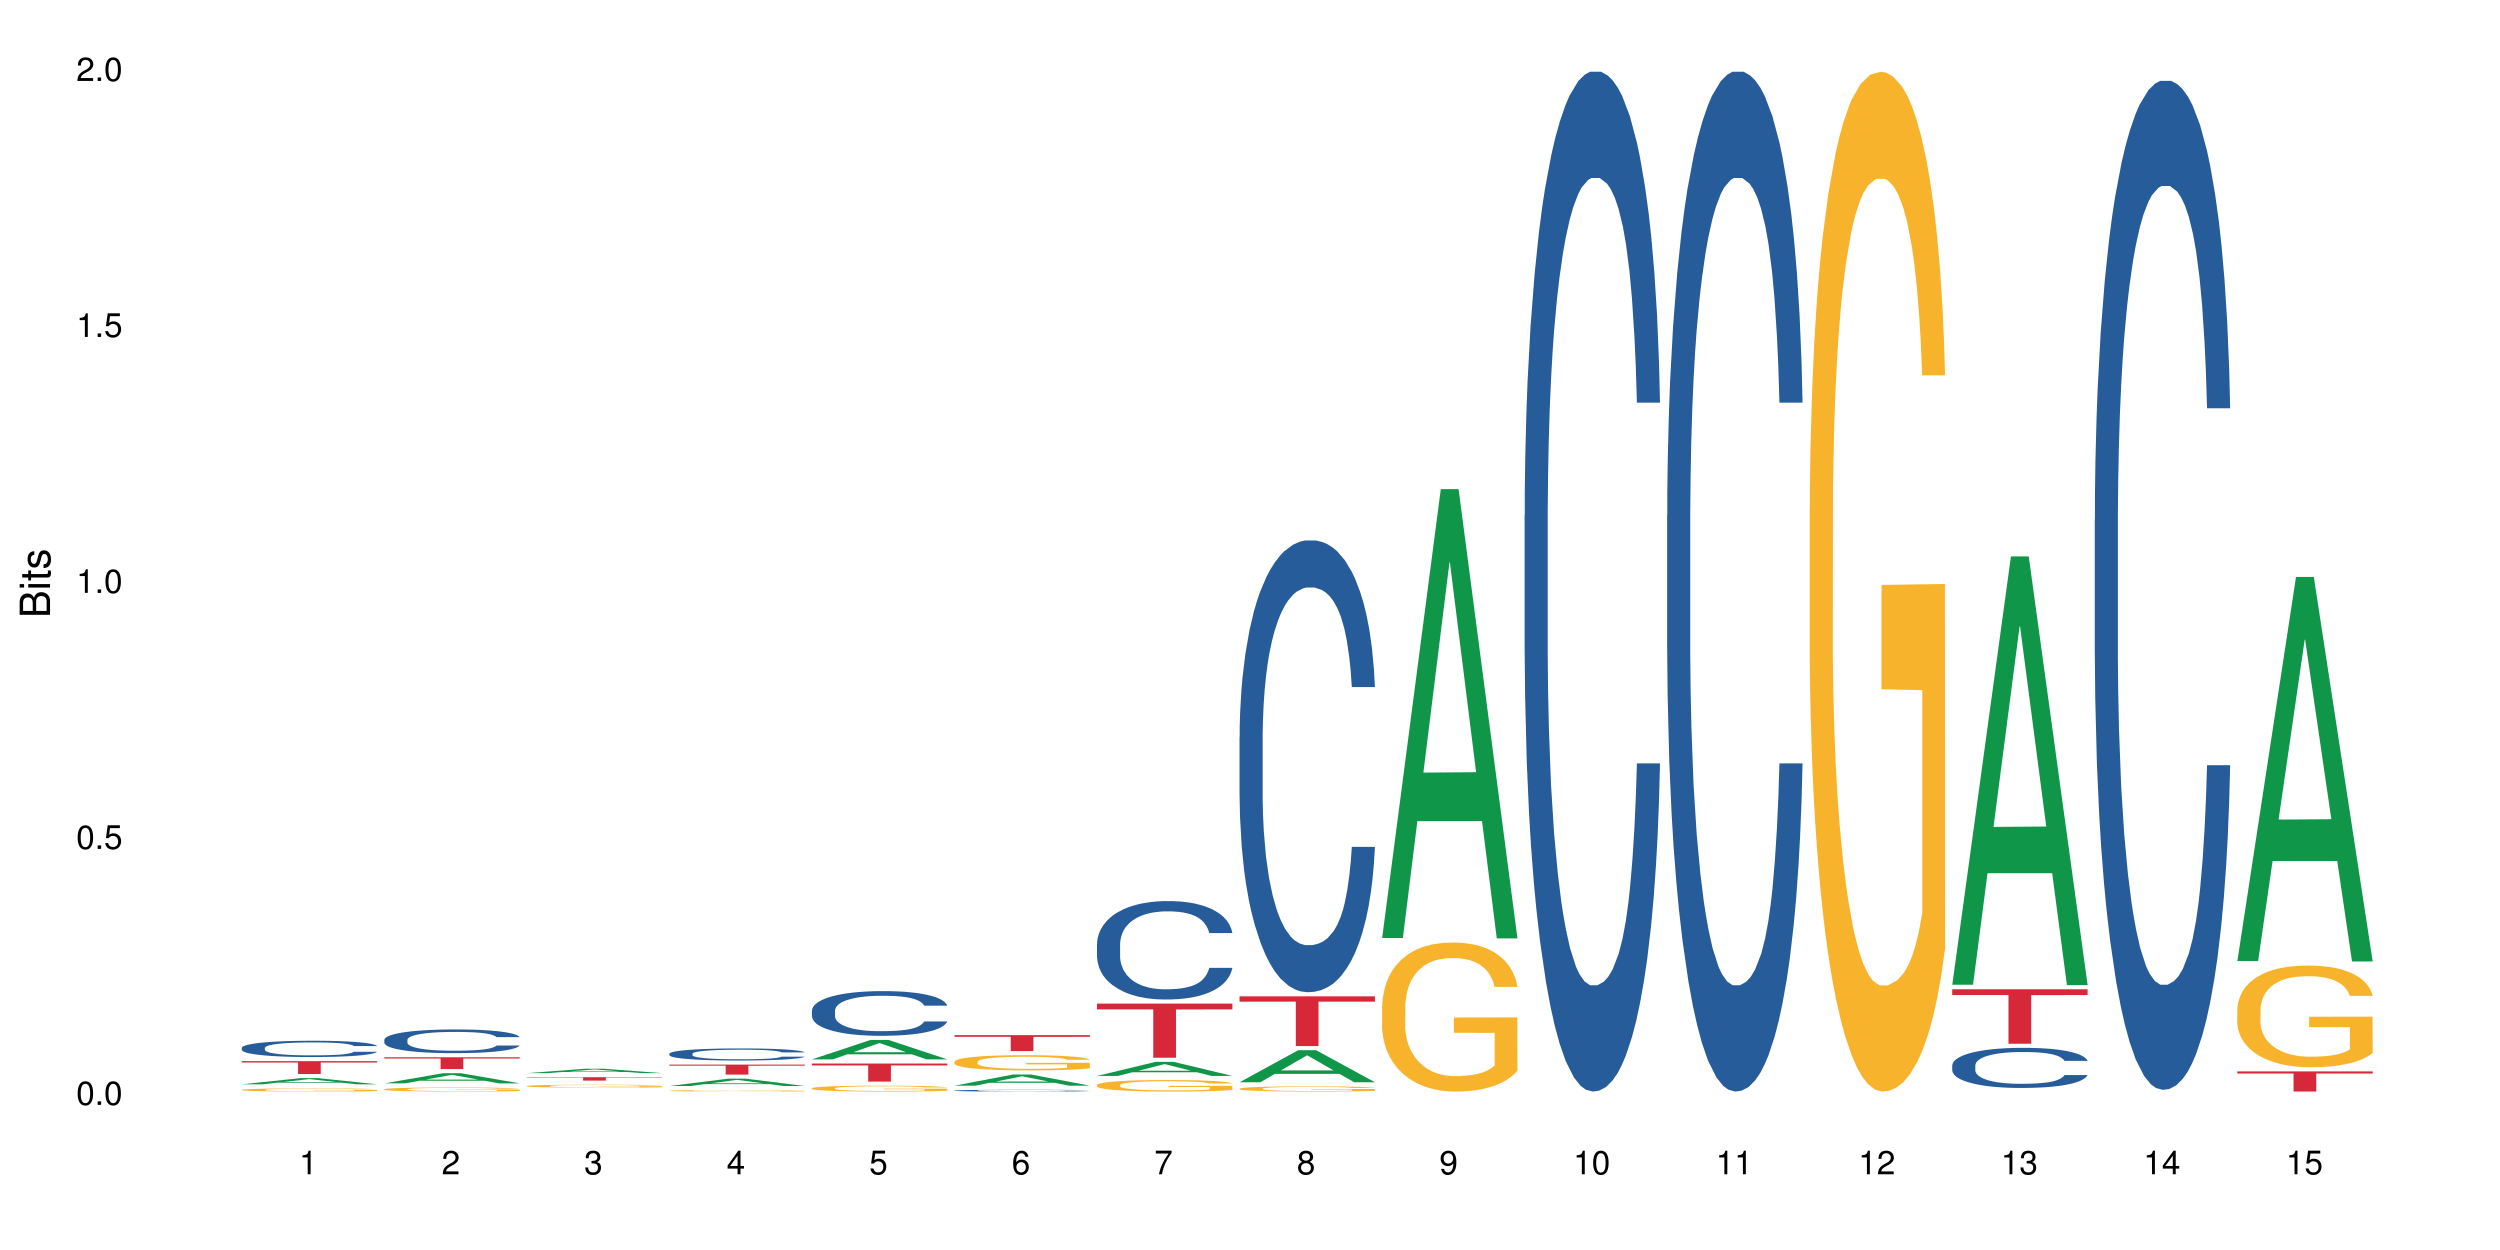 <?xml version="1.0" encoding="UTF-8"?>
<svg xmlns="http://www.w3.org/2000/svg" xmlns:xlink="http://www.w3.org/1999/xlink" width="720pt" height="360pt" viewBox="0 0 720 360" version="1.1">
<defs>
<g>
<symbol overflow="visible" id="glyph0-0">
<path style="stroke:none;" d=""/>
</symbol>
<symbol overflow="visible" id="glyph0-1">
<path style="stroke:none;" d="M 2.641 -6.797 C 2 -6.797 1.422 -6.531 1.078 -6.047 C 0.641 -5.453 0.406 -4.547 0.406 -3.297 C 0.406 -1 1.188 0.219 2.641 0.219 C 4.078 0.219 4.859 -1 4.859 -3.234 C 4.859 -4.562 4.656 -5.438 4.203 -6.047 C 3.844 -6.531 3.281 -6.797 2.641 -6.797 Z M 2.641 -6.047 C 3.547 -6.047 4 -5.125 4 -3.312 C 4 -1.375 3.562 -0.484 2.625 -0.484 C 1.734 -0.484 1.281 -1.422 1.281 -3.281 C 1.281 -5.141 1.734 -6.047 2.641 -6.047 Z M 2.641 -6.047 "/>
</symbol>
<symbol overflow="visible" id="glyph0-2">
<path style="stroke:none;" d="M 1.828 -1 L 0.828 -1 L 0.828 0 L 1.828 0 Z M 1.828 -1 "/>
</symbol>
<symbol overflow="visible" id="glyph0-3">
<path style="stroke:none;" d="M 4.562 -6.797 L 1.062 -6.797 L 0.547 -3.094 L 1.328 -3.094 C 1.719 -3.562 2.047 -3.734 2.578 -3.734 C 3.484 -3.734 4.062 -3.109 4.062 -2.094 C 4.062 -1.125 3.484 -0.531 2.578 -0.531 C 1.828 -0.531 1.375 -0.906 1.188 -1.672 L 0.328 -1.672 C 0.453 -1.109 0.547 -0.844 0.75 -0.594 C 1.125 -0.078 1.828 0.219 2.594 0.219 C 3.969 0.219 4.922 -0.781 4.922 -2.219 C 4.922 -3.562 4.031 -4.484 2.719 -4.484 C 2.25 -4.484 1.859 -4.359 1.469 -4.062 L 1.734 -5.969 L 4.562 -5.969 Z M 4.562 -6.797 "/>
</symbol>
<symbol overflow="visible" id="glyph0-4">
<path style="stroke:none;" d="M 2.484 -4.844 L 2.484 0 L 3.328 0 L 3.328 -6.797 L 2.766 -6.797 C 2.469 -5.75 2.281 -5.609 0.984 -5.453 L 0.984 -4.844 Z M 2.484 -4.844 "/>
</symbol>
<symbol overflow="visible" id="glyph0-5">
<path style="stroke:none;" d="M 4.859 -0.828 L 1.281 -0.828 C 1.359 -1.391 1.672 -1.75 2.5 -2.234 L 3.469 -2.75 C 4.406 -3.266 4.906 -3.969 4.906 -4.812 C 4.906 -5.375 4.672 -5.906 4.266 -6.266 C 3.859 -6.625 3.375 -6.797 2.719 -6.797 C 1.859 -6.797 1.219 -6.5 0.844 -5.922 C 0.609 -5.562 0.5 -5.125 0.484 -4.438 L 1.328 -4.438 C 1.359 -4.906 1.406 -5.188 1.531 -5.406 C 1.75 -5.812 2.188 -6.062 2.703 -6.062 C 3.469 -6.062 4.031 -5.516 4.031 -4.781 C 4.031 -4.25 3.719 -3.797 3.125 -3.438 L 2.234 -2.938 C 0.812 -2.141 0.406 -1.5 0.328 0 L 4.859 0 Z M 4.859 -0.828 "/>
</symbol>
<symbol overflow="visible" id="glyph0-6">
<path style="stroke:none;" d="M 2.125 -3.125 L 2.578 -3.125 C 3.516 -3.125 3.984 -2.703 3.984 -1.891 C 3.984 -1.031 3.469 -0.531 2.578 -0.531 C 1.656 -0.531 1.203 -0.984 1.156 -1.969 L 0.312 -1.969 C 0.344 -1.422 0.438 -1.078 0.609 -0.766 C 0.953 -0.109 1.625 0.219 2.547 0.219 C 3.953 0.219 4.859 -0.609 4.859 -1.906 C 4.859 -2.766 4.516 -3.25 3.703 -3.516 C 4.344 -3.766 4.656 -4.25 4.656 -4.938 C 4.656 -6.109 3.875 -6.797 2.578 -6.797 C 1.203 -6.797 0.484 -6.047 0.453 -4.609 L 1.297 -4.609 C 1.312 -5.016 1.344 -5.25 1.453 -5.453 C 1.641 -5.828 2.062 -6.062 2.594 -6.062 C 3.344 -6.062 3.797 -5.625 3.797 -4.906 C 3.797 -4.422 3.609 -4.141 3.25 -3.984 C 3.016 -3.891 2.719 -3.844 2.125 -3.844 Z M 2.125 -3.125 "/>
</symbol>
<symbol overflow="visible" id="glyph0-7">
<path style="stroke:none;" d="M 3.141 -1.625 L 3.141 0 L 3.984 0 L 3.984 -1.625 L 4.984 -1.625 L 4.984 -2.391 L 3.984 -2.391 L 3.984 -6.797 L 3.359 -6.797 L 0.266 -2.516 L 0.266 -1.625 Z M 3.141 -2.391 L 1 -2.391 L 3.141 -5.359 Z M 3.141 -2.391 "/>
</symbol>
<symbol overflow="visible" id="glyph0-8">
<path style="stroke:none;" d="M 4.781 -5.031 C 4.609 -6.141 3.891 -6.797 2.844 -6.797 C 2.094 -6.797 1.422 -6.438 1.031 -5.828 C 0.609 -5.172 0.406 -4.344 0.406 -3.094 C 0.406 -1.953 0.578 -1.234 0.984 -0.625 C 1.359 -0.078 1.953 0.219 2.703 0.219 C 3.984 0.219 4.922 -0.734 4.922 -2.078 C 4.922 -3.344 4.062 -4.234 2.844 -4.234 C 2.172 -4.234 1.641 -3.969 1.281 -3.469 C 1.281 -5.125 1.828 -6.047 2.797 -6.047 C 3.391 -6.047 3.797 -5.672 3.938 -5.031 Z M 2.734 -3.484 C 3.547 -3.484 4.062 -2.922 4.062 -2 C 4.062 -1.156 3.484 -0.531 2.703 -0.531 C 1.922 -0.531 1.328 -1.188 1.328 -2.047 C 1.328 -2.891 1.906 -3.484 2.734 -3.484 Z M 2.734 -3.484 "/>
</symbol>
<symbol overflow="visible" id="glyph0-9">
<path style="stroke:none;" d="M 4.984 -6.797 L 0.438 -6.797 L 0.438 -5.969 L 4.109 -5.969 C 2.5 -3.656 1.828 -2.234 1.328 0 L 2.219 0 C 2.594 -2.172 3.453 -4.047 4.984 -6.094 Z M 4.984 -6.797 "/>
</symbol>
<symbol overflow="visible" id="glyph0-10">
<path style="stroke:none;" d="M 3.75 -3.578 C 4.453 -4 4.688 -4.344 4.688 -4.984 C 4.688 -6.047 3.844 -6.797 2.641 -6.797 C 1.438 -6.797 0.594 -6.047 0.594 -4.984 C 0.594 -4.359 0.828 -4.016 1.516 -3.578 C 0.734 -3.203 0.359 -2.641 0.359 -1.891 C 0.359 -0.641 1.297 0.219 2.641 0.219 C 3.984 0.219 4.922 -0.641 4.922 -1.875 C 4.922 -2.641 4.531 -3.203 3.75 -3.578 Z M 2.641 -6.047 C 3.359 -6.047 3.812 -5.625 3.812 -4.969 C 3.812 -4.344 3.344 -3.922 2.641 -3.922 C 1.922 -3.922 1.453 -4.344 1.453 -4.984 C 1.453 -5.625 1.922 -6.047 2.641 -6.047 Z M 2.641 -3.203 C 3.484 -3.203 4.062 -2.672 4.062 -1.875 C 4.062 -1.062 3.484 -0.531 2.625 -0.531 C 1.797 -0.531 1.219 -1.078 1.219 -1.875 C 1.219 -2.672 1.797 -3.203 2.641 -3.203 Z M 2.641 -3.203 "/>
</symbol>
<symbol overflow="visible" id="glyph0-11">
<path style="stroke:none;" d="M 0.516 -1.547 C 0.672 -0.438 1.406 0.219 2.438 0.219 C 3.188 0.219 3.859 -0.141 4.266 -0.75 C 4.688 -1.406 4.891 -2.25 4.891 -3.484 C 4.891 -4.625 4.703 -5.359 4.312 -5.953 C 3.938 -6.5 3.344 -6.797 2.594 -6.797 C 1.297 -6.797 0.359 -5.844 0.359 -4.516 C 0.359 -3.25 1.234 -2.344 2.453 -2.344 C 3.094 -2.344 3.562 -2.578 4.016 -3.109 C 4 -1.453 3.469 -0.531 2.5 -0.531 C 1.906 -0.531 1.484 -0.906 1.359 -1.547 Z M 2.578 -6.062 C 3.375 -6.062 3.969 -5.406 3.969 -4.531 C 3.969 -3.688 3.375 -3.094 2.547 -3.094 C 1.734 -3.094 1.234 -3.672 1.234 -4.578 C 1.234 -5.438 1.797 -6.062 2.578 -6.062 Z M 2.578 -6.062 "/>
</symbol>
<symbol overflow="visible" id="glyph1-0">
<path style="stroke:none;" d=""/>
</symbol>
<symbol overflow="visible" id="glyph1-1">
<path style="stroke:none;" d="M 0 -0.953 L 0 -4.891 C 0 -5.719 -0.234 -6.344 -0.734 -6.797 C -1.188 -7.234 -1.812 -7.469 -2.5 -7.469 C -3.547 -7.469 -4.188 -7 -4.625 -5.875 C -4.984 -6.672 -5.641 -7.094 -6.531 -7.094 C -7.156 -7.094 -7.734 -6.859 -8.141 -6.391 C -8.562 -5.938 -8.75 -5.344 -8.75 -4.5 L -8.75 -0.953 Z M -4.984 -2.062 L -7.766 -2.062 L -7.766 -4.219 C -7.766 -4.844 -7.688 -5.203 -7.453 -5.5 C -7.219 -5.812 -6.859 -5.969 -6.375 -5.969 C -5.906 -5.969 -5.531 -5.812 -5.297 -5.5 C -5.062 -5.203 -4.984 -4.844 -4.984 -4.219 Z M -0.984 -2.062 L -4 -2.062 L -4 -4.781 C -4 -5.328 -3.859 -5.688 -3.578 -5.953 C -3.297 -6.219 -2.922 -6.359 -2.484 -6.359 C -2.062 -6.359 -1.688 -6.219 -1.406 -5.953 C -1.109 -5.688 -0.984 -5.328 -0.984 -4.781 Z M -0.984 -2.062 "/>
</symbol>
<symbol overflow="visible" id="glyph1-2">
<path style="stroke:none;" d="M -6.281 -1.797 L -6.281 -0.797 L 0 -0.797 L 0 -1.797 Z M -8.75 -1.797 L -8.75 -0.797 L -7.484 -0.797 L -7.484 -1.797 Z M -8.75 -1.797 "/>
</symbol>
<symbol overflow="visible" id="glyph1-3">
<path style="stroke:none;" d="M -6.281 -3.047 L -6.281 -2.016 L -8.016 -2.016 L -8.016 -1.016 L -6.281 -1.016 L -6.281 -0.172 L -5.469 -0.172 L -5.469 -1.016 L -0.719 -1.016 C -0.078 -1.016 0.281 -1.453 0.281 -2.234 C 0.281 -2.469 0.25 -2.719 0.188 -3.047 L -0.641 -3.047 C -0.609 -2.922 -0.594 -2.766 -0.594 -2.562 C -0.594 -2.141 -0.719 -2.016 -1.156 -2.016 L -5.469 -2.016 L -5.469 -3.047 Z M -6.281 -3.047 "/>
</symbol>
<symbol overflow="visible" id="glyph1-4">
<path style="stroke:none;" d="M -4.531 -5.25 C -5.766 -5.25 -6.469 -4.422 -6.469 -2.969 C -6.469 -1.516 -5.719 -0.562 -4.547 -0.562 C -3.562 -0.562 -3.094 -1.062 -2.734 -2.562 L -2.516 -3.484 C -2.344 -4.188 -2.094 -4.469 -1.625 -4.469 C -1.047 -4.469 -0.641 -3.875 -0.641 -3 C -0.641 -2.453 -0.797 -2 -1.062 -1.75 C -1.25 -1.594 -1.422 -1.531 -1.875 -1.469 L -1.875 -0.406 C -0.422 -0.453 0.281 -1.266 0.281 -2.922 C 0.281 -4.5 -0.5 -5.516 -1.719 -5.516 C -2.656 -5.516 -3.172 -4.984 -3.469 -3.734 L -3.703 -2.766 C -3.891 -1.953 -4.156 -1.609 -4.594 -1.609 C -5.172 -1.609 -5.547 -2.125 -5.547 -2.938 C -5.547 -3.75 -5.203 -4.172 -4.531 -4.203 Z M -4.531 -5.25 "/>
</symbol>
</g>
</defs>
<g id="surface118343">
<rect x="0" y="0" width="720" height="360" style="fill:rgb(100%,100%,100%);fill-opacity:1;stroke:none;"/>
<path style=" stroke:none;fill-rule:nonzero;fill:rgb(6.275%,58.824%,28.235%);fill-opacity:1;" d="M 69.629 312.281 L 69.672 312.277 L 86.547 310.5 L 91.672 310.5 L 108.629 312.281 L 102.668 312.281 L 98.418 311.816 L 79.797 311.816 L 75.629 312.281 L 69.629 312.281 L 81.586 311.625 L 96.711 311.621 L 89.172 310.789 L 89.086 310.789 L 89.004 310.793 L 81.547 311.621 L 81.586 311.625 Z M 69.629 312.281 "/>
<path style=" stroke:none;fill-rule:nonzero;fill:rgb(14.51%,36.078%,60%);fill-opacity:1;" d="M 69.629 301.777 L 69.676 301.773 L 69.676 301.672 L 69.82 301.508 L 70.152 301.301 L 70.484 301.16 L 71.34 300.906 L 72.531 300.664 L 73.766 300.473 L 74.672 300.363 L 75.48 300.277 L 77.332 300.117 L 78.523 300.035 L 79.809 299.965 L 81.375 299.891 L 82.52 299.848 L 85.086 299.781 L 86.988 299.75 L 88.461 299.738 L 91.648 299.738 L 93.551 299.754 L 94.93 299.777 L 96.453 299.809 L 97.738 299.848 L 99.973 299.941 L 101.969 300.062 L 102.871 300.133 L 104.301 300.266 L 105.395 300.395 L 106.156 300.504 L 107.012 300.664 L 107.77 300.855 L 108.344 301.074 L 108.629 301.258 L 101.969 301.258 L 101.637 301.086 L 101.258 300.953 L 100.543 300.777 L 99.828 300.656 L 98.832 300.531 L 97.926 300.449 L 96.691 300.367 L 95.598 300.316 L 94.453 300.277 L 93.359 300.25 L 91.27 300.227 L 88.844 300.227 L 87.938 300.234 L 86.086 300.27 L 85.086 300.297 L 83.66 300.359 L 82.66 300.414 L 81.473 300.5 L 80.664 300.574 L 79.664 300.684 L 78.949 300.781 L 78.141 300.926 L 77.668 301.031 L 77.238 301.152 L 76.859 301.293 L 76.574 301.445 L 76.383 301.602 L 76.289 301.758 L 76.289 302.422 L 76.383 302.574 L 76.621 302.754 L 77.238 303.016 L 78.141 303.246 L 79.188 303.426 L 80.188 303.555 L 80.758 303.613 L 81.52 303.684 L 82.707 303.766 L 84.422 303.852 L 85.418 303.887 L 86.941 303.922 L 88.512 303.938 L 90.602 303.938 L 92.457 303.922 L 93.695 303.902 L 94.977 303.867 L 96.738 303.793 L 97.832 303.727 L 98.781 303.645 L 99.496 303.562 L 99.973 303.492 L 100.684 303.359 L 101.258 303.215 L 101.684 303.062 L 101.969 302.918 L 108.629 302.918 L 108.344 303.09 L 107.914 303.258 L 107.484 303.383 L 106.82 303.531 L 106.059 303.664 L 104.965 303.816 L 104.062 303.914 L 102.871 304.02 L 101.777 304.102 L 100.59 304.176 L 98.832 304.262 L 97.688 304.305 L 96.453 304.344 L 94.977 304.375 L 93.125 304.406 L 91.125 304.422 L 89.27 304.43 L 87.273 304.418 L 85.801 304.402 L 83.848 304.363 L 81.426 304.285 L 79.664 304.203 L 78.285 304.125 L 77.098 304.039 L 75.766 303.922 L 74.051 303.734 L 73.008 303.586 L 72.293 303.469 L 71.484 303.301 L 70.914 303.148 L 70.246 302.91 L 69.773 302.605 L 69.629 302.371 Z M 69.629 301.777 "/>
<path style=" stroke:none;fill-rule:nonzero;fill:rgb(96.863%,70.196%,16.863%);fill-opacity:1;" d="M 69.629 313.852 L 69.676 313.852 L 69.676 313.832 L 69.867 313.797 L 70.344 313.746 L 70.961 313.703 L 71.625 313.668 L 72.055 313.652 L 72.77 313.625 L 73.387 313.609 L 74.957 313.57 L 76.953 313.535 L 78.047 313.52 L 79.285 313.508 L 81.043 313.492 L 81.852 313.484 L 84.324 313.473 L 87.133 313.465 L 90.223 313.461 L 91.648 313.461 L 93.598 313.465 L 96.262 313.473 L 97.785 313.484 L 98.973 313.492 L 100.211 313.5 L 101.73 313.52 L 103.16 313.539 L 104.301 313.559 L 105.441 313.582 L 106.391 313.609 L 107.199 313.641 L 107.914 313.672 L 108.344 313.703 L 108.629 313.73 L 102.016 313.73 L 101.637 313.703 L 101.207 313.68 L 100.496 313.652 L 99.781 313.633 L 99.066 313.617 L 97.738 313.598 L 96.594 313.582 L 95.168 313.57 L 93.789 313.562 L 92.219 313.559 L 88.746 313.559 L 86.465 313.562 L 85.133 313.57 L 84.184 313.574 L 82.852 313.59 L 82.043 313.598 L 81.566 313.605 L 80.141 313.629 L 79.188 313.652 L 78.664 313.668 L 78 313.695 L 77.523 313.719 L 77 313.75 L 76.715 313.773 L 76.336 313.832 L 76.289 313.98 L 76.43 314.012 L 76.715 314.047 L 77.098 314.078 L 77.668 314.109 L 78.238 314.133 L 79.234 314.164 L 80.094 314.188 L 80.758 314.199 L 82.043 314.223 L 82.566 314.23 L 83.801 314.246 L 85.086 314.258 L 86.656 314.266 L 87.844 314.273 L 89.746 314.277 L 92.172 314.277 L 95.027 314.27 L 96.832 314.266 L 98.07 314.258 L 98.879 314.25 L 99.875 314.242 L 100.59 314.234 L 101.258 314.227 L 102.062 314.211 L 102.062 314.012 L 90.316 314.012 L 90.316 313.918 L 108.578 313.918 L 108.629 314.242 L 107.629 314.266 L 106.391 314.285 L 105.203 314.305 L 103.965 314.316 L 102.207 314.332 L 100.781 314.344 L 98.594 314.355 L 96.594 314.363 L 94.504 314.367 L 92.648 314.371 L 90.461 314.371 L 88.512 314.367 L 86.418 314.363 L 84.754 314.355 L 83.23 314.348 L 81.711 314.34 L 79.809 314.32 L 78.57 314.309 L 77.285 314.289 L 76.004 314.27 L 74.859 314.246 L 74.102 314.23 L 73.34 314.207 L 72.531 314.184 L 71.77 314.156 L 71.199 314.129 L 70.676 314.102 L 70.297 314.074 L 69.914 314.035 L 69.723 314.008 L 69.629 313.98 Z M 69.629 313.852 "/>
<path style=" stroke:none;fill-rule:nonzero;fill:rgb(83.922%,15.686%,22.353%);fill-opacity:1;" d="M 69.629 305.605 L 108.629 305.605 L 108.629 306.004 L 92.375 306.008 L 92.375 309.32 L 85.836 309.32 L 85.836 306.012 L 85.742 306.004 L 69.629 306.004 Z M 69.629 305.605 "/>
<path style=" stroke:none;fill-rule:nonzero;fill:rgb(6.275%,58.824%,28.235%);fill-opacity:1;" d="M 110.68 312.008 L 110.723 312.008 L 127.598 309.078 L 132.719 309.078 L 149.68 312.012 L 143.719 312.012 L 139.469 311.246 L 120.848 311.246 L 116.68 312.008 L 110.68 312.008 L 122.637 310.93 L 137.762 310.926 L 130.223 309.559 L 130.137 309.555 L 130.055 309.562 L 122.598 310.926 L 122.637 310.93 Z M 110.68 312.008 "/>
<path style=" stroke:none;fill-rule:nonzero;fill:rgb(14.51%,36.078%,60%);fill-opacity:1;" d="M 110.68 299.453 L 110.727 299.449 L 110.727 299.297 L 110.871 299.062 L 111.203 298.762 L 111.535 298.555 L 112.391 298.188 L 113.582 297.832 L 114.816 297.559 L 115.723 297.395 L 116.531 297.273 L 118.383 297.039 L 119.574 296.922 L 120.859 296.816 L 122.426 296.711 L 123.57 296.648 L 126.137 296.547 L 128.039 296.504 L 129.512 296.484 L 132.699 296.484 L 134.602 296.512 L 135.98 296.543 L 137.504 296.59 L 138.789 296.648 L 141.023 296.785 L 143.02 296.961 L 143.922 297.059 L 145.352 297.254 L 146.445 297.441 L 147.207 297.602 L 148.062 297.832 L 148.82 298.113 L 149.395 298.43 L 149.68 298.699 L 143.02 298.699 L 142.688 298.449 L 142.305 298.258 L 141.594 298 L 140.879 297.82 L 139.883 297.641 L 138.977 297.52 L 137.742 297.402 L 136.648 297.328 L 135.504 297.273 L 134.41 297.234 L 132.32 297.195 L 129.895 297.195 L 128.988 297.211 L 127.137 297.258 L 126.137 297.301 L 124.711 297.391 L 123.711 297.473 L 122.523 297.598 L 121.715 297.703 L 120.715 297.863 L 120 298.008 L 119.191 298.215 L 118.719 298.367 L 118.289 298.543 L 117.91 298.75 L 117.625 298.969 L 117.434 299.199 L 117.34 299.422 L 117.34 300.391 L 117.434 300.613 L 117.672 300.875 L 118.289 301.258 L 119.191 301.586 L 120.238 301.848 L 121.238 302.035 L 121.809 302.125 L 122.57 302.223 L 123.758 302.348 L 125.473 302.473 L 126.469 302.523 L 127.992 302.574 L 129.562 302.598 L 131.652 302.598 L 133.508 302.574 L 134.746 302.543 L 136.027 302.492 L 137.789 302.387 L 138.883 302.285 L 139.832 302.168 L 140.547 302.047 L 141.023 301.949 L 141.734 301.754 L 142.305 301.543 L 142.734 301.324 L 143.02 301.113 L 149.68 301.113 L 149.395 301.363 L 148.965 301.605 L 148.535 301.785 L 147.871 302.004 L 147.109 302.199 L 146.016 302.418 L 145.113 302.559 L 143.922 302.715 L 142.828 302.836 L 141.641 302.941 L 139.883 303.066 L 138.738 303.129 L 137.504 303.184 L 136.027 303.234 L 134.176 303.277 L 132.176 303.301 L 130.32 303.309 L 128.324 303.297 L 126.852 303.27 L 124.898 303.215 L 122.473 303.102 L 120.715 302.984 L 119.336 302.867 L 118.148 302.742 L 116.816 302.574 L 115.102 302.297 L 114.059 302.086 L 113.344 301.91 L 112.535 301.668 L 111.965 301.449 L 111.297 301.102 L 110.824 300.656 L 110.68 300.316 Z M 110.68 299.453 "/>
<path style=" stroke:none;fill-rule:nonzero;fill:rgb(96.863%,70.196%,16.863%);fill-opacity:1;" d="M 110.68 313.695 L 110.727 313.695 L 110.727 313.672 L 110.918 313.625 L 111.395 313.559 L 112.012 313.504 L 112.676 313.461 L 113.105 313.438 L 113.82 313.406 L 114.438 313.383 L 116.008 313.332 L 118.004 313.289 L 119.098 313.27 L 120.336 313.25 L 122.094 313.23 L 122.902 313.223 L 125.375 313.203 L 128.18 313.195 L 131.273 313.191 L 132.699 313.191 L 134.648 313.195 L 137.312 313.207 L 138.836 313.219 L 140.023 313.23 L 141.262 313.242 L 142.781 313.266 L 144.207 313.293 L 145.352 313.316 L 146.492 313.348 L 147.441 313.383 L 148.25 313.422 L 148.965 313.469 L 149.395 313.504 L 149.68 313.543 L 143.066 313.543 L 142.688 313.504 L 142.258 313.477 L 141.547 313.441 L 140.832 313.414 L 140.117 313.395 L 138.789 313.367 L 137.645 313.348 L 136.219 313.332 L 134.84 313.324 L 133.27 313.316 L 129.797 313.316 L 127.516 313.324 L 126.184 313.332 L 125.234 313.34 L 123.902 313.355 L 123.094 313.367 L 122.617 313.379 L 121.191 313.41 L 120.238 313.441 L 119.715 313.461 L 119.051 313.492 L 118.574 313.523 L 118.051 313.566 L 117.766 313.598 L 117.387 313.672 L 117.34 313.867 L 117.48 313.906 L 117.766 313.949 L 118.148 313.988 L 118.719 314.031 L 119.289 314.062 L 120.285 314.102 L 121.145 314.133 L 121.809 314.148 L 123.094 314.18 L 123.617 314.188 L 124.852 314.207 L 126.137 314.223 L 127.707 314.234 L 128.895 314.242 L 130.797 314.246 L 133.223 314.246 L 136.078 314.242 L 137.883 314.234 L 139.121 314.223 L 139.93 314.215 L 140.926 314.203 L 141.641 314.195 L 142.305 314.184 L 143.113 314.164 L 143.113 313.906 L 131.367 313.906 L 131.367 313.785 L 149.629 313.785 L 149.68 314.203 L 148.68 314.234 L 147.441 314.262 L 146.254 314.285 L 145.016 314.301 L 143.258 314.32 L 141.832 314.336 L 139.645 314.352 L 137.645 314.359 L 135.555 314.367 L 133.699 314.371 L 131.512 314.371 L 129.562 314.367 L 127.469 314.363 L 125.805 314.352 L 124.281 314.344 L 122.762 314.328 L 120.859 314.305 L 119.621 314.289 L 118.336 314.266 L 117.055 314.238 L 115.91 314.211 L 115.152 314.188 L 114.391 314.16 L 113.582 314.129 L 112.82 314.09 L 112.25 314.059 L 111.727 314.02 L 111.348 313.984 L 110.965 313.938 L 110.773 313.898 L 110.68 313.863 Z M 110.68 313.695 "/>
<path style=" stroke:none;fill-rule:nonzero;fill:rgb(83.922%,15.686%,22.353%);fill-opacity:1;" d="M 110.68 304.488 L 149.68 304.488 L 149.68 304.852 L 133.426 304.855 L 133.426 307.898 L 126.887 307.898 L 126.887 304.859 L 126.793 304.852 L 110.68 304.852 Z M 110.68 304.488 "/>
<path style=" stroke:none;fill-rule:nonzero;fill:rgb(6.275%,58.824%,28.235%);fill-opacity:1;" d="M 151.73 309.062 L 151.773 309.059 L 168.648 307.789 L 173.77 307.789 L 190.73 309.062 L 184.77 309.062 L 180.52 308.73 L 161.898 308.73 L 157.73 309.062 L 151.73 309.062 L 163.688 308.59 L 178.812 308.59 L 171.27 307.996 L 171.188 307.996 L 171.105 308 L 163.648 308.59 L 163.688 308.59 Z M 151.73 309.062 "/>
<path style=" stroke:none;fill-rule:nonzero;fill:rgb(96.863%,70.196%,16.863%);fill-opacity:1;" d="M 151.73 312.762 L 151.777 312.762 L 151.777 312.746 L 151.969 312.711 L 152.445 312.664 L 153.062 312.625 L 153.727 312.594 L 154.156 312.574 L 154.871 312.551 L 155.488 312.535 L 157.059 312.5 L 159.055 312.465 L 160.148 312.453 L 161.387 312.438 L 163.145 312.426 L 163.953 312.418 L 166.426 312.406 L 169.23 312.398 L 172.324 312.395 L 173.75 312.398 L 175.699 312.398 L 178.363 312.41 L 179.887 312.418 L 181.074 312.426 L 182.312 312.434 L 183.832 312.449 L 185.258 312.469 L 186.402 312.488 L 187.543 312.512 L 188.492 312.535 L 189.301 312.562 L 190.016 312.598 L 190.445 312.625 L 190.73 312.652 L 184.117 312.652 L 183.738 312.625 L 183.309 312.602 L 182.598 312.578 L 181.883 312.559 L 181.168 312.543 L 179.84 312.523 L 178.695 312.512 L 177.27 312.5 L 175.891 312.492 L 174.32 312.488 L 173.371 312.484 L 170.848 312.484 L 168.566 312.492 L 167.234 312.496 L 166.285 312.504 L 164.953 312.516 L 164.145 312.523 L 163.668 312.531 L 162.242 312.555 L 161.289 312.578 L 160.766 312.594 L 160.102 312.617 L 159.625 312.637 L 159.102 312.668 L 158.816 312.691 L 158.438 312.746 L 158.391 312.887 L 158.531 312.918 L 158.816 312.949 L 159.199 312.977 L 159.77 313.008 L 160.34 313.031 L 161.336 313.059 L 162.195 313.082 L 162.859 313.094 L 164.145 313.113 L 164.668 313.121 L 165.902 313.137 L 167.188 313.148 L 168.758 313.156 L 169.945 313.16 L 171.848 313.164 L 174.273 313.164 L 177.129 313.16 L 178.934 313.152 L 180.172 313.148 L 180.98 313.141 L 181.977 313.133 L 182.691 313.125 L 183.355 313.117 L 184.164 313.105 L 184.164 312.918 L 172.418 312.914 L 172.418 312.828 L 190.68 312.828 L 190.73 313.133 L 189.73 313.156 L 188.492 313.176 L 187.305 313.191 L 186.066 313.203 L 184.309 313.219 L 182.883 313.227 L 180.695 313.238 L 178.695 313.246 L 176.605 313.25 L 174.75 313.254 L 170.613 313.254 L 168.52 313.25 L 166.855 313.242 L 165.332 313.234 L 163.812 313.223 L 161.91 313.207 L 160.672 313.195 L 159.387 313.176 L 158.105 313.156 L 156.961 313.137 L 156.203 313.121 L 155.441 313.102 L 154.633 313.078 L 153.871 313.051 L 153.301 313.027 L 152.777 313 L 152.398 312.973 L 152.016 312.938 L 151.824 312.91 L 151.73 312.887 Z M 151.73 312.762 "/>
<path style=" stroke:none;fill-rule:nonzero;fill:rgb(83.922%,15.686%,22.353%);fill-opacity:1;" d="M 151.73 310.242 L 190.73 310.242 L 190.73 310.344 L 174.477 310.348 L 174.477 311.215 L 167.938 311.215 L 167.938 310.348 L 167.84 310.344 L 151.73 310.344 Z M 151.73 310.242 "/>
<path style=" stroke:none;fill-rule:nonzero;fill:rgb(6.275%,58.824%,28.235%);fill-opacity:1;" d="M 192.781 312.777 L 192.824 312.773 L 209.695 310.66 L 214.82 310.66 L 231.781 312.777 L 225.82 312.777 L 221.57 312.227 L 202.949 312.227 L 198.781 312.777 L 192.781 312.777 L 204.738 311.996 L 219.863 311.996 L 212.32 311.008 L 212.238 311.004 L 212.156 311.012 L 204.699 311.996 L 204.738 311.996 Z M 192.781 312.777 "/>
<path style=" stroke:none;fill-rule:nonzero;fill:rgb(14.51%,36.078%,60%);fill-opacity:1;" d="M 192.781 303.465 L 192.828 303.461 L 192.828 303.387 L 192.973 303.266 L 193.305 303.113 L 193.637 303.008 L 194.492 302.82 L 195.684 302.637 L 196.918 302.496 L 197.824 302.414 L 198.633 302.352 L 200.484 302.234 L 201.676 302.172 L 202.957 302.121 L 204.527 302.066 L 205.668 302.035 L 208.238 301.98 L 210.141 301.961 L 211.613 301.949 L 214.801 301.949 L 216.703 301.965 L 218.082 301.98 L 219.605 302.004 L 220.887 302.035 L 223.125 302.102 L 225.121 302.191 L 226.023 302.242 L 227.453 302.344 L 228.547 302.438 L 229.305 302.52 L 230.164 302.637 L 230.922 302.781 L 231.496 302.945 L 231.781 303.082 L 225.121 303.082 L 224.789 302.953 L 224.406 302.855 L 223.695 302.723 L 222.98 302.633 L 221.984 302.539 L 221.078 302.48 L 219.844 302.418 L 218.75 302.379 L 217.605 302.352 L 216.512 302.332 L 214.422 302.312 L 211.996 302.312 L 211.09 302.32 L 209.238 302.344 L 208.238 302.367 L 206.812 302.41 L 205.812 302.453 L 204.625 302.516 L 203.816 302.57 L 202.816 302.652 L 202.102 302.727 L 201.293 302.832 L 200.82 302.91 L 200.391 303 L 200.012 303.105 L 199.727 303.219 L 199.535 303.336 L 199.441 303.449 L 199.441 303.941 L 199.535 304.059 L 199.773 304.191 L 200.391 304.387 L 201.293 304.555 L 202.34 304.688 L 203.34 304.785 L 203.91 304.828 L 204.672 304.879 L 205.859 304.941 L 207.57 305.008 L 208.57 305.031 L 210.094 305.059 L 211.664 305.07 L 213.754 305.07 L 215.609 305.059 L 216.848 305.043 L 218.129 305.016 L 219.891 304.961 L 220.984 304.91 L 221.934 304.852 L 222.648 304.789 L 223.125 304.738 L 223.836 304.641 L 224.406 304.531 L 224.836 304.422 L 225.121 304.312 L 231.781 304.312 L 231.496 304.441 L 231.066 304.562 L 230.637 304.656 L 229.973 304.77 L 229.211 304.867 L 228.117 304.977 L 227.215 305.051 L 226.023 305.129 L 224.93 305.191 L 223.742 305.246 L 221.984 305.309 L 220.84 305.34 L 219.605 305.371 L 218.129 305.395 L 216.277 305.418 L 214.277 305.43 L 212.422 305.434 L 210.426 305.426 L 208.953 305.414 L 207 305.387 L 204.574 305.328 L 202.816 305.266 L 201.438 305.207 L 200.25 305.145 L 198.918 305.059 L 197.203 304.918 L 196.156 304.809 L 195.445 304.719 L 194.637 304.598 L 194.066 304.484 L 193.398 304.305 L 192.926 304.082 L 192.781 303.906 Z M 192.781 303.465 "/>
<path style=" stroke:none;fill-rule:nonzero;fill:rgb(96.863%,70.196%,16.863%);fill-opacity:1;" d="M 192.781 314.137 L 192.828 314.133 L 192.828 314.129 L 193.02 314.109 L 193.496 314.086 L 194.113 314.066 L 194.777 314.051 L 195.207 314.043 L 195.922 314.035 L 196.539 314.023 L 198.109 314.008 L 200.105 313.992 L 201.199 313.984 L 202.438 313.98 L 204.195 313.973 L 205.004 313.969 L 207.477 313.965 L 210.281 313.961 L 213.375 313.957 L 214.801 313.957 L 216.75 313.961 L 219.414 313.965 L 220.938 313.969 L 222.125 313.973 L 223.363 313.977 L 224.883 313.984 L 226.309 313.992 L 227.453 314.004 L 228.594 314.012 L 229.543 314.027 L 230.352 314.039 L 231.066 314.055 L 231.496 314.066 L 231.781 314.082 L 225.168 314.082 L 224.789 314.066 L 224.359 314.059 L 223.648 314.047 L 222.934 314.035 L 222.219 314.027 L 220.887 314.02 L 219.746 314.012 L 218.32 314.008 L 216.941 314.004 L 215.371 314.004 L 214.422 314 L 211.898 314 L 209.617 314.004 L 208.285 314.008 L 207.336 314.012 L 206.004 314.016 L 205.195 314.02 L 204.719 314.023 L 203.293 314.035 L 202.34 314.047 L 201.816 314.055 L 201.152 314.062 L 200.676 314.074 L 200.152 314.09 L 199.867 314.102 L 199.488 314.125 L 199.441 314.195 L 199.582 314.207 L 199.867 314.223 L 200.25 314.238 L 201.391 314.262 L 202.387 314.277 L 203.246 314.285 L 203.91 314.293 L 205.195 314.305 L 205.719 314.309 L 206.953 314.312 L 208.238 314.32 L 209.809 314.324 L 210.996 314.324 L 212.898 314.328 L 215.324 314.328 L 218.18 314.324 L 219.984 314.324 L 221.223 314.32 L 222.031 314.316 L 223.027 314.312 L 223.742 314.309 L 224.406 314.305 L 225.215 314.297 L 225.215 314.207 L 213.469 314.207 L 213.469 314.164 L 231.73 314.164 L 231.781 314.312 L 230.781 314.324 L 229.543 314.332 L 228.355 314.34 L 227.117 314.348 L 225.359 314.355 L 223.934 314.359 L 221.746 314.363 L 219.746 314.367 L 217.656 314.371 L 211.664 314.371 L 209.57 314.367 L 207.906 314.363 L 204.859 314.355 L 202.957 314.348 L 201.723 314.34 L 199.152 314.324 L 198.012 314.312 L 197.25 314.305 L 196.492 314.297 L 195.684 314.285 L 194.922 314.273 L 194.352 314.262 L 193.828 314.25 L 193.445 314.234 L 193.066 314.219 L 192.875 314.207 L 192.781 314.195 Z M 192.781 314.137 "/>
<path style=" stroke:none;fill-rule:nonzero;fill:rgb(83.922%,15.686%,22.353%);fill-opacity:1;" d="M 192.781 306.613 L 231.781 306.613 L 231.781 306.918 L 215.527 306.922 L 215.527 309.48 L 208.988 309.48 L 208.988 306.926 L 208.891 306.918 L 192.781 306.918 Z M 192.781 306.613 "/>
<path style=" stroke:none;fill-rule:nonzero;fill:rgb(6.275%,58.824%,28.235%);fill-opacity:1;" d="M 233.832 305.102 L 233.875 305.098 L 250.746 299.492 L 255.871 299.492 L 272.832 305.109 L 266.871 305.109 L 262.621 303.645 L 244 303.645 L 239.832 305.102 L 233.832 305.102 L 245.789 303.035 L 260.914 303.031 L 253.371 300.41 L 253.289 300.406 L 253.207 300.422 L 245.75 303.031 L 245.789 303.035 Z M 233.832 305.102 "/>
<path style=" stroke:none;fill-rule:nonzero;fill:rgb(14.51%,36.078%,60%);fill-opacity:1;" d="M 233.832 291.047 L 233.879 291.035 L 233.879 290.754 L 234.023 290.305 L 234.355 289.742 L 234.688 289.352 L 235.543 288.66 L 236.734 287.988 L 237.969 287.473 L 238.875 287.164 L 239.684 286.93 L 241.535 286.496 L 242.727 286.273 L 244.008 286.07 L 245.578 285.871 L 246.719 285.754 L 249.289 285.566 L 251.191 285.484 L 252.664 285.449 L 255.852 285.449 L 257.754 285.496 L 259.133 285.555 L 260.656 285.648 L 261.938 285.754 L 264.176 286.012 L 266.172 286.344 L 267.074 286.531 L 268.504 286.895 L 269.598 287.246 L 270.355 287.555 L 271.215 287.988 L 271.973 288.52 L 272.543 289.117 L 272.832 289.625 L 266.172 289.625 L 265.84 289.152 L 265.457 288.789 L 264.746 288.305 L 264.031 287.965 L 263.031 287.625 L 262.129 287.402 L 260.895 287.176 L 259.801 287.035 L 258.656 286.93 L 257.562 286.859 L 255.473 286.789 L 253.047 286.789 L 252.141 286.812 L 250.289 286.906 L 249.289 286.988 L 247.863 287.152 L 246.863 287.309 L 245.676 287.543 L 244.867 287.742 L 243.867 288.047 L 243.152 288.316 L 242.344 288.707 L 241.871 289 L 241.441 289.328 L 241.062 289.719 L 240.777 290.129 L 240.586 290.562 L 240.492 290.988 L 240.492 292.809 L 240.586 293.234 L 240.824 293.727 L 241.441 294.445 L 242.344 295.066 L 243.391 295.562 L 244.391 295.914 L 244.961 296.078 L 245.723 296.266 L 246.91 296.504 L 248.621 296.738 L 249.621 296.832 L 251.145 296.926 L 252.711 296.973 L 254.805 296.973 L 256.66 296.926 L 257.898 296.867 L 259.18 296.773 L 260.941 296.574 L 262.035 296.387 L 262.984 296.16 L 263.699 295.938 L 264.176 295.75 L 264.887 295.387 L 265.457 294.984 L 265.887 294.574 L 266.172 294.176 L 272.832 294.176 L 272.543 294.645 L 272.117 295.102 L 271.688 295.445 L 271.023 295.855 L 270.262 296.219 L 269.168 296.633 L 268.266 296.902 L 267.074 297.195 L 265.98 297.418 L 264.793 297.621 L 263.031 297.855 L 261.891 297.973 L 260.656 298.078 L 259.18 298.172 L 257.324 298.254 L 255.328 298.301 L 253.473 298.312 L 251.477 298.289 L 250.004 298.242 L 248.051 298.137 L 245.625 297.926 L 243.867 297.703 L 242.488 297.477 L 241.297 297.242 L 239.969 296.926 L 238.254 296.41 L 237.207 296.008 L 236.496 295.68 L 235.688 295.219 L 235.117 294.809 L 234.449 294.152 L 233.977 293.316 L 233.832 292.668 Z M 233.832 291.047 "/>
<path style=" stroke:none;fill-rule:nonzero;fill:rgb(96.863%,70.196%,16.863%);fill-opacity:1;" d="M 233.832 313.406 L 233.879 313.402 L 233.879 313.371 L 234.07 313.305 L 234.547 313.207 L 235.164 313.129 L 235.828 313.066 L 236.258 313.035 L 236.973 312.988 L 237.59 312.953 L 239.16 312.883 L 241.156 312.82 L 242.25 312.793 L 243.488 312.766 L 245.246 312.738 L 246.055 312.727 L 248.527 312.699 L 251.332 312.688 L 254.426 312.68 L 255.852 312.684 L 257.801 312.688 L 260.465 312.707 L 261.988 312.723 L 263.176 312.738 L 264.414 312.758 L 265.934 312.789 L 267.359 312.824 L 268.504 312.863 L 269.645 312.906 L 270.594 312.957 L 271.402 313.012 L 272.117 313.074 L 272.543 313.129 L 272.832 313.184 L 266.219 313.184 L 265.84 313.129 L 265.41 313.09 L 264.699 313.039 L 263.984 313 L 263.27 312.973 L 261.938 312.93 L 260.797 312.906 L 259.371 312.883 L 257.992 312.871 L 256.422 312.863 L 255.473 312.859 L 252.949 312.859 L 250.668 312.871 L 249.336 312.883 L 248.387 312.895 L 247.055 312.918 L 246.246 312.938 L 245.77 312.949 L 244.344 312.996 L 243.391 313.039 L 242.867 313.066 L 242.203 313.113 L 241.727 313.156 L 241.203 313.219 L 240.918 313.266 L 240.539 313.371 L 240.492 313.648 L 240.633 313.707 L 240.918 313.77 L 241.297 313.824 L 241.871 313.883 L 242.441 313.93 L 243.438 313.988 L 244.297 314.027 L 244.961 314.055 L 246.246 314.098 L 246.77 314.109 L 248.004 314.137 L 249.289 314.16 L 250.859 314.18 L 252.047 314.188 L 253.949 314.195 L 256.375 314.195 L 259.227 314.184 L 261.035 314.172 L 262.273 314.16 L 263.082 314.148 L 264.078 314.133 L 264.793 314.117 L 265.457 314.102 L 266.266 314.074 L 266.266 313.707 L 254.52 313.703 L 254.52 313.531 L 272.781 313.531 L 272.832 314.133 L 271.832 314.176 L 270.594 314.215 L 269.406 314.246 L 268.168 314.273 L 266.41 314.301 L 264.984 314.32 L 262.797 314.34 L 260.797 314.355 L 258.707 314.363 L 256.852 314.367 L 254.664 314.371 L 252.711 314.367 L 250.621 314.359 L 248.957 314.348 L 247.434 314.332 L 245.91 314.309 L 244.008 314.277 L 242.773 314.25 L 241.488 314.219 L 240.203 314.18 L 239.062 314.141 L 238.301 314.105 L 237.543 314.07 L 236.734 314.023 L 235.973 313.973 L 235.402 313.922 L 234.879 313.871 L 234.496 313.816 L 234.117 313.75 L 233.926 313.691 L 233.832 313.645 Z M 233.832 313.406 "/>
<path style=" stroke:none;fill-rule:nonzero;fill:rgb(83.922%,15.686%,22.353%);fill-opacity:1;" d="M 233.832 306.289 L 272.832 306.289 L 272.832 306.848 L 256.578 306.852 L 256.578 311.5 L 250.039 311.5 L 250.039 306.855 L 249.941 306.848 L 233.832 306.848 Z M 233.832 306.289 "/>
<path style=" stroke:none;fill-rule:nonzero;fill:rgb(6.275%,58.824%,28.235%);fill-opacity:1;" d="M 274.883 312.676 L 274.926 312.672 L 291.797 309.457 L 296.922 309.457 L 313.883 312.68 L 307.922 312.68 L 303.672 311.84 L 285.051 311.84 L 280.883 312.676 L 274.883 312.676 L 286.84 311.492 L 301.965 311.488 L 294.422 309.984 L 294.34 309.98 L 294.258 309.988 L 286.801 311.488 L 286.84 311.492 Z M 274.883 312.676 "/>
<path style=" stroke:none;fill-rule:nonzero;fill:rgb(14.51%,36.078%,60%);fill-opacity:1;" d="M 274.883 314.082 L 274.93 314.082 L 274.93 314.07 L 275.074 314.051 L 275.406 314.031 L 275.738 314.016 L 276.594 313.988 L 277.785 313.961 L 279.02 313.941 L 279.926 313.926 L 280.734 313.918 L 282.586 313.902 L 283.777 313.891 L 285.059 313.883 L 286.629 313.875 L 287.77 313.871 L 290.34 313.863 L 292.242 313.859 L 298.805 313.859 L 300.184 313.863 L 301.707 313.867 L 302.988 313.871 L 305.227 313.883 L 307.223 313.895 L 308.125 313.902 L 309.555 313.918 L 310.648 313.93 L 311.406 313.941 L 312.266 313.961 L 313.023 313.98 L 313.594 314.004 L 313.883 314.023 L 307.223 314.023 L 306.891 314.008 L 306.508 313.992 L 305.797 313.973 L 305.082 313.961 L 304.082 313.945 L 303.18 313.938 L 301.945 313.93 L 300.852 313.922 L 299.707 313.918 L 298.613 313.914 L 293.191 313.914 L 291.34 313.918 L 290.34 313.922 L 288.914 313.926 L 287.914 313.934 L 286.727 313.941 L 285.918 313.949 L 284.918 313.961 L 284.203 313.973 L 283.395 313.988 L 282.922 314 L 282.492 314.012 L 282.113 314.027 L 281.828 314.047 L 281.637 314.062 L 281.539 314.078 L 281.539 314.152 L 281.637 314.168 L 281.875 314.188 L 282.492 314.219 L 283.395 314.242 L 284.441 314.262 L 285.441 314.273 L 286.012 314.281 L 286.773 314.289 L 287.961 314.297 L 289.672 314.309 L 290.672 314.312 L 292.195 314.316 L 297.711 314.316 L 298.949 314.312 L 300.23 314.309 L 301.992 314.301 L 303.086 314.293 L 304.035 314.285 L 304.75 314.277 L 305.227 314.27 L 305.938 314.254 L 306.508 314.238 L 306.938 314.223 L 307.223 314.207 L 313.883 314.207 L 313.594 314.227 L 313.168 314.242 L 312.738 314.258 L 312.074 314.273 L 311.312 314.289 L 310.219 314.305 L 309.316 314.316 L 308.125 314.328 L 307.031 314.336 L 305.844 314.344 L 304.082 314.352 L 302.941 314.355 L 301.707 314.359 L 300.23 314.363 L 298.375 314.367 L 296.379 314.371 L 292.527 314.371 L 291.051 314.367 L 289.102 314.363 L 286.676 314.355 L 284.918 314.348 L 283.539 314.336 L 282.348 314.328 L 281.02 314.316 L 279.305 314.297 L 278.258 314.277 L 277.547 314.266 L 276.738 314.246 L 276.168 314.23 L 275.5 314.207 L 275.027 314.172 L 274.883 314.145 Z M 274.883 314.082 "/>
<path style=" stroke:none;fill-rule:nonzero;fill:rgb(96.863%,70.196%,16.863%);fill-opacity:1;" d="M 274.883 305.77 L 274.93 305.766 L 274.93 305.684 L 275.121 305.504 L 275.598 305.254 L 276.215 305.051 L 276.879 304.891 L 277.309 304.805 L 278.023 304.688 L 278.641 304.598 L 280.211 304.418 L 282.207 304.25 L 283.301 304.176 L 284.539 304.109 L 286.297 304.031 L 287.105 304.004 L 289.578 303.941 L 292.383 303.898 L 295.477 303.887 L 296.902 303.891 L 298.852 303.91 L 301.516 303.953 L 303.039 303.992 L 304.227 304.031 L 305.465 304.086 L 306.984 304.164 L 308.41 304.262 L 309.555 304.355 L 310.695 304.477 L 311.645 304.605 L 312.453 304.746 L 313.168 304.914 L 313.594 305.055 L 313.883 305.195 L 307.27 305.195 L 306.891 305.055 L 306.461 304.945 L 305.75 304.812 L 305.035 304.719 L 304.32 304.641 L 302.988 304.539 L 301.848 304.473 L 300.422 304.418 L 299.043 304.383 L 297.473 304.355 L 296.523 304.348 L 294 304.348 L 291.719 304.379 L 290.387 304.41 L 289.438 304.441 L 288.105 304.5 L 287.297 304.551 L 286.82 304.582 L 285.395 304.707 L 284.441 304.816 L 283.918 304.895 L 283.254 305.016 L 282.777 305.121 L 282.254 305.285 L 281.969 305.402 L 281.59 305.676 L 281.539 306.398 L 281.684 306.551 L 281.969 306.715 L 282.348 306.859 L 282.922 307.012 L 283.492 307.129 L 284.488 307.285 L 285.344 307.387 L 286.012 307.457 L 287.297 307.562 L 287.82 307.602 L 289.055 307.672 L 290.34 307.727 L 291.91 307.777 L 293.098 307.801 L 295 307.82 L 297.426 307.82 L 300.277 307.797 L 302.086 307.766 L 303.324 307.73 L 304.133 307.703 L 305.129 307.66 L 305.844 307.621 L 306.508 307.574 L 307.316 307.508 L 307.316 306.551 L 295.57 306.547 L 295.57 306.098 L 313.832 306.094 L 313.883 307.66 L 312.883 307.77 L 311.645 307.871 L 310.457 307.953 L 309.219 308.02 L 307.461 308.098 L 306.035 308.145 L 303.848 308.203 L 301.848 308.238 L 299.758 308.262 L 297.902 308.273 L 295.715 308.277 L 293.762 308.27 L 291.672 308.246 L 290.008 308.215 L 288.484 308.172 L 286.961 308.121 L 285.059 308.035 L 283.824 307.969 L 282.539 307.883 L 281.254 307.785 L 280.113 307.676 L 279.352 307.594 L 278.594 307.496 L 277.785 307.375 L 277.023 307.238 L 276.453 307.113 L 275.93 306.977 L 275.547 306.844 L 275.168 306.66 L 274.977 306.52 L 274.883 306.395 Z M 274.883 305.77 "/>
<path style=" stroke:none;fill-rule:nonzero;fill:rgb(83.922%,15.686%,22.353%);fill-opacity:1;" d="M 274.883 298.117 L 313.883 298.117 L 313.883 298.605 L 297.629 298.613 L 297.629 302.707 L 291.09 302.707 L 291.09 298.617 L 290.992 298.605 L 274.883 298.605 Z M 274.883 298.117 "/>
<path style=" stroke:none;fill-rule:nonzero;fill:rgb(6.275%,58.824%,28.235%);fill-opacity:1;" d="M 315.934 309.871 L 315.977 309.867 L 332.848 305.809 L 337.973 305.809 L 354.93 309.875 L 348.973 309.875 L 344.723 308.812 L 326.102 308.812 L 321.934 309.871 L 315.934 309.871 L 327.891 308.375 L 343.016 308.371 L 335.473 306.473 L 335.391 306.469 L 335.309 306.48 L 327.848 308.371 L 327.891 308.375 Z M 315.934 309.871 "/>
<path style=" stroke:none;fill-rule:nonzero;fill:rgb(14.51%,36.078%,60%);fill-opacity:1;" d="M 315.934 271.859 L 315.98 271.832 L 315.98 271.211 L 316.125 270.227 L 316.457 268.984 L 316.789 268.129 L 317.645 266.602 L 318.836 265.125 L 320.07 263.988 L 320.977 263.312 L 321.781 262.797 L 323.637 261.84 L 324.828 261.348 L 326.109 260.906 L 327.68 260.465 L 328.82 260.207 L 331.391 259.793 L 333.293 259.613 L 334.766 259.535 L 337.953 259.535 L 339.855 259.637 L 341.234 259.766 L 342.758 259.973 L 344.039 260.207 L 346.277 260.777 L 348.273 261.5 L 349.176 261.914 L 350.605 262.719 L 351.699 263.496 L 352.457 264.168 L 353.316 265.125 L 354.074 266.293 L 354.645 267.613 L 354.93 268.727 L 348.273 268.727 L 347.941 267.691 L 347.559 266.887 L 346.848 265.824 L 346.133 265.074 L 345.133 264.324 L 344.23 263.832 L 342.996 263.34 L 341.902 263.031 L 340.758 262.797 L 339.664 262.641 L 337.574 262.484 L 335.148 262.484 L 334.242 262.539 L 332.391 262.746 L 331.391 262.926 L 329.965 263.289 L 328.965 263.625 L 327.777 264.145 L 326.969 264.582 L 325.969 265.258 L 325.254 265.852 L 324.445 266.707 L 323.973 267.355 L 323.543 268.078 L 323.164 268.934 L 322.879 269.84 L 322.688 270.797 L 322.59 271.73 L 322.59 275.742 L 322.688 276.676 L 322.926 277.762 L 323.543 279.344 L 324.445 280.715 L 325.492 281.801 L 326.492 282.578 L 327.062 282.941 L 327.824 283.355 L 329.012 283.875 L 330.723 284.391 L 331.723 284.598 L 333.246 284.805 L 334.812 284.91 L 336.906 284.91 L 338.762 284.805 L 340 284.676 L 341.281 284.469 L 343.043 284.027 L 344.137 283.613 L 345.086 283.121 L 345.801 282.629 L 346.277 282.215 L 346.988 281.414 L 347.559 280.535 L 347.988 279.629 L 348.273 278.746 L 354.93 278.746 L 354.645 279.781 L 354.219 280.793 L 353.789 281.543 L 353.125 282.449 L 352.363 283.254 L 351.27 284.16 L 350.367 284.754 L 349.176 285.402 L 348.082 285.895 L 346.895 286.332 L 345.133 286.852 L 343.992 287.109 L 342.758 287.344 L 341.281 287.551 L 339.426 287.73 L 337.43 287.836 L 335.574 287.859 L 333.578 287.809 L 332.102 287.707 L 330.152 287.473 L 327.727 287.008 L 325.969 286.516 L 324.59 286.023 L 323.398 285.504 L 322.07 284.805 L 320.355 283.668 L 319.309 282.785 L 318.598 282.062 L 317.789 281.051 L 317.219 280.145 L 316.551 278.695 L 316.074 276.855 L 315.934 275.434 Z M 315.934 271.859 "/>
<path style=" stroke:none;fill-rule:nonzero;fill:rgb(96.863%,70.196%,16.863%);fill-opacity:1;" d="M 315.934 312.473 L 315.98 312.473 L 315.98 312.41 L 316.172 312.273 L 316.648 312.086 L 317.266 311.934 L 317.93 311.812 L 318.359 311.746 L 319.074 311.656 L 319.691 311.59 L 321.262 311.453 L 323.258 311.328 L 324.352 311.273 L 325.586 311.219 L 327.348 311.164 L 328.156 311.141 L 330.629 311.094 L 333.434 311.062 L 336.527 311.055 L 337.953 311.059 L 339.902 311.07 L 342.566 311.102 L 344.09 311.133 L 345.277 311.164 L 346.516 311.203 L 348.035 311.262 L 349.461 311.336 L 350.605 311.41 L 351.746 311.5 L 352.695 311.598 L 353.504 311.703 L 354.219 311.828 L 354.645 311.934 L 354.93 312.043 L 348.32 312.043 L 347.941 311.934 L 347.512 311.855 L 346.801 311.754 L 346.086 311.68 L 345.371 311.625 L 344.039 311.543 L 342.898 311.496 L 341.473 311.453 L 340.094 311.426 L 338.523 311.41 L 337.574 311.402 L 335.051 311.402 L 332.77 311.422 L 331.438 311.449 L 330.488 311.473 L 329.156 311.516 L 328.348 311.555 L 327.871 311.578 L 326.445 311.672 L 325.492 311.758 L 324.969 311.812 L 324.305 311.906 L 323.828 311.988 L 323.305 312.109 L 323.02 312.199 L 322.641 312.406 L 322.59 312.949 L 322.734 313.066 L 323.02 313.188 L 323.398 313.297 L 323.973 313.414 L 324.543 313.5 L 325.539 313.621 L 326.395 313.699 L 327.062 313.75 L 328.348 313.832 L 328.871 313.859 L 330.105 313.914 L 331.391 313.957 L 332.961 313.992 L 334.148 314.012 L 336.051 314.023 L 338.477 314.023 L 341.328 314.008 L 343.137 313.984 L 344.375 313.957 L 345.184 313.938 L 346.18 313.902 L 346.895 313.875 L 347.559 313.84 L 348.367 313.789 L 348.367 313.066 L 336.621 313.062 L 336.621 312.723 L 354.883 312.719 L 354.93 313.902 L 353.934 313.984 L 352.695 314.066 L 351.508 314.125 L 350.27 314.176 L 348.512 314.234 L 347.086 314.27 L 344.898 314.312 L 342.898 314.34 L 340.809 314.359 L 338.953 314.367 L 336.766 314.371 L 334.812 314.363 L 332.723 314.348 L 331.059 314.32 L 329.535 314.293 L 328.012 314.254 L 326.109 314.188 L 324.875 314.137 L 323.59 314.074 L 322.305 314 L 321.164 313.918 L 320.402 313.852 L 319.645 313.781 L 318.836 313.688 L 318.074 313.586 L 317.504 313.492 L 316.98 313.387 L 316.598 313.285 L 316.219 313.148 L 316.027 313.039 L 315.934 312.945 Z M 315.934 312.473 "/>
<path style=" stroke:none;fill-rule:nonzero;fill:rgb(83.922%,15.686%,22.353%);fill-opacity:1;" d="M 315.934 289.039 L 354.93 289.039 L 354.93 290.711 L 338.68 290.723 L 338.68 304.629 L 332.141 304.629 L 332.141 290.738 L 332.043 290.711 L 315.934 290.711 Z M 315.934 289.039 "/>
<path style=" stroke:none;fill-rule:nonzero;fill:rgb(6.275%,58.824%,28.235%);fill-opacity:1;" d="M 356.984 311.688 L 357.027 311.68 L 373.898 302.449 L 379.023 302.449 L 395.98 311.695 L 390.023 311.695 L 385.773 309.281 L 367.148 309.281 L 362.984 311.688 L 356.984 311.688 L 368.941 308.285 L 384.066 308.277 L 376.523 303.961 L 376.441 303.949 L 376.359 303.977 L 368.898 308.277 L 368.941 308.285 Z M 356.984 311.688 "/>
<path style=" stroke:none;fill-rule:nonzero;fill:rgb(14.51%,36.078%,60%);fill-opacity:1;" d="M 356.984 212.266 L 357.031 212.145 L 357.031 209.293 L 357.176 204.773 L 357.508 199.066 L 357.84 195.141 L 358.695 188.125 L 359.887 181.344 L 361.121 176.113 L 362.023 173.02 L 362.832 170.641 L 364.688 166.242 L 365.879 163.98 L 367.16 161.961 L 368.73 159.938 L 369.871 158.75 L 372.441 156.848 L 374.344 156.016 L 375.816 155.656 L 379.004 155.656 L 380.906 156.133 L 382.285 156.727 L 383.809 157.68 L 385.09 158.75 L 387.328 161.367 L 389.324 164.695 L 390.227 166.598 L 391.656 170.285 L 392.75 173.852 L 393.508 176.945 L 394.367 181.344 L 395.125 186.695 L 395.695 192.762 L 395.98 197.875 L 389.324 197.875 L 388.992 193.117 L 388.609 189.43 L 387.898 184.555 L 387.184 181.105 L 386.184 177.656 L 385.281 175.398 L 384.047 173.141 L 382.953 171.711 L 381.809 170.641 L 380.715 169.93 L 378.625 169.215 L 376.199 169.215 L 375.293 169.453 L 373.438 170.402 L 372.441 171.234 L 371.016 172.902 L 370.016 174.445 L 368.828 176.824 L 368.02 178.848 L 367.02 181.938 L 366.305 184.676 L 365.496 188.598 L 365.023 191.574 L 364.594 194.902 L 364.215 198.828 L 363.926 202.988 L 363.738 207.391 L 363.641 211.672 L 363.641 230.105 L 363.738 234.387 L 363.977 239.379 L 364.594 246.633 L 365.496 252.938 L 366.543 257.934 L 367.543 261.5 L 368.113 263.164 L 368.875 265.066 L 370.062 267.445 L 371.773 269.824 L 372.773 270.777 L 374.297 271.727 L 375.863 272.203 L 377.957 272.203 L 379.812 271.727 L 381.047 271.133 L 382.332 270.184 L 384.094 268.16 L 385.188 266.258 L 386.137 263.996 L 386.852 261.738 L 387.328 259.836 L 388.039 256.148 L 388.609 252.105 L 389.039 247.941 L 389.324 243.898 L 395.98 243.898 L 395.695 248.656 L 395.27 253.293 L 394.84 256.742 L 394.176 260.906 L 393.414 264.594 L 392.32 268.754 L 391.418 271.488 L 390.227 274.465 L 389.133 276.723 L 387.945 278.746 L 386.184 281.121 L 385.043 282.312 L 383.809 283.383 L 382.332 284.332 L 380.477 285.168 L 378.48 285.641 L 376.625 285.762 L 374.629 285.523 L 373.152 285.047 L 371.203 283.977 L 368.777 281.836 L 367.02 279.578 L 365.641 277.316 L 364.449 274.938 L 363.121 271.727 L 361.406 266.496 L 360.359 262.453 L 359.648 259.121 L 358.84 254.484 L 358.27 250.32 L 357.602 243.66 L 357.125 235.219 L 356.984 228.676 Z M 356.984 212.266 "/>
<path style=" stroke:none;fill-rule:nonzero;fill:rgb(96.863%,70.196%,16.863%);fill-opacity:1;" d="M 356.984 313.516 L 357.031 313.516 L 357.031 313.488 L 357.223 313.426 L 357.699 313.34 L 358.316 313.273 L 358.98 313.219 L 359.41 313.188 L 360.121 313.148 L 360.742 313.117 L 362.312 313.055 L 364.309 313 L 365.402 312.977 L 366.637 312.953 L 368.398 312.926 L 369.207 312.914 L 371.68 312.895 L 374.484 312.879 L 377.578 312.875 L 379.004 312.879 L 380.953 312.883 L 383.617 312.898 L 385.141 312.91 L 386.328 312.926 L 387.562 312.941 L 389.086 312.969 L 390.512 313.004 L 391.656 313.035 L 392.797 313.078 L 393.746 313.121 L 394.555 313.168 L 395.27 313.227 L 395.695 313.273 L 395.98 313.32 L 389.371 313.32 L 388.992 313.273 L 388.562 313.238 L 387.852 313.191 L 387.137 313.16 L 386.422 313.133 L 385.09 313.098 L 383.949 313.074 L 382.523 313.055 L 381.145 313.043 L 379.574 313.035 L 376.102 313.035 L 373.82 313.043 L 372.488 313.055 L 371.535 313.066 L 370.207 313.086 L 369.398 313.102 L 368.922 313.113 L 367.496 313.156 L 366.543 313.191 L 366.02 313.219 L 365.355 313.262 L 364.879 313.297 L 364.355 313.352 L 364.07 313.391 L 363.691 313.484 L 363.641 313.73 L 363.785 313.781 L 364.07 313.84 L 364.449 313.887 L 365.023 313.938 L 365.594 313.98 L 366.59 314.031 L 367.445 314.066 L 368.113 314.09 L 369.398 314.129 L 369.922 314.141 L 371.156 314.164 L 372.441 314.184 L 374.012 314.199 L 375.199 314.207 L 377.102 314.215 L 379.527 314.215 L 382.379 314.207 L 384.188 314.195 L 385.426 314.184 L 386.234 314.176 L 387.23 314.16 L 387.945 314.148 L 388.609 314.133 L 389.418 314.109 L 389.418 313.781 L 377.672 313.781 L 377.672 313.629 L 395.934 313.625 L 395.98 314.16 L 394.984 314.199 L 393.746 314.234 L 392.559 314.262 L 391.32 314.285 L 389.562 314.309 L 388.137 314.324 L 385.949 314.344 L 383.949 314.355 L 381.855 314.363 L 380.004 314.371 L 377.816 314.371 L 375.863 314.367 L 373.773 314.359 L 372.109 314.348 L 370.586 314.336 L 369.062 314.316 L 367.16 314.289 L 365.926 314.266 L 364.641 314.238 L 363.355 314.203 L 362.215 314.164 L 361.453 314.137 L 360.695 314.105 L 359.887 314.062 L 359.125 314.016 L 358.555 313.977 L 358.031 313.926 L 357.648 313.883 L 357.27 313.82 L 357.078 313.773 L 356.984 313.73 Z M 356.984 313.516 "/>
<path style=" stroke:none;fill-rule:nonzero;fill:rgb(83.922%,15.686%,22.353%);fill-opacity:1;" d="M 356.984 286.941 L 395.98 286.941 L 395.98 288.473 L 379.73 288.488 L 379.73 301.27 L 373.191 301.27 L 373.191 288.5 L 373.094 288.473 L 356.984 288.473 Z M 356.984 286.941 "/>
<path style=" stroke:none;fill-rule:nonzero;fill:rgb(6.275%,58.824%,28.235%);fill-opacity:1;" d="M 398.035 270.141 L 398.078 270.02 L 414.949 140.863 L 420.074 140.863 L 437.031 270.262 L 431.074 270.262 L 426.824 236.484 L 408.199 236.484 L 404.035 270.141 L 398.035 270.141 L 409.992 222.512 L 425.117 222.391 L 417.574 162.004 L 417.492 161.883 L 417.41 162.246 L 409.949 222.391 L 409.992 222.512 Z M 398.035 270.141 "/>
<path style=" stroke:none;fill-rule:nonzero;fill:rgb(96.863%,70.196%,16.863%);fill-opacity:1;" d="M 398.035 289.828 L 398.082 289.789 L 398.082 289.004 L 398.273 287.242 L 398.75 284.809 L 399.367 282.809 L 400.031 281.242 L 400.461 280.418 L 401.172 279.242 L 401.793 278.379 L 403.363 276.617 L 405.359 274.969 L 406.453 274.262 L 407.688 273.598 L 409.449 272.852 L 410.258 272.578 L 412.73 271.949 L 415.535 271.559 L 418.629 271.441 L 420.055 271.48 L 422.004 271.637 L 424.668 272.066 L 426.191 272.461 L 427.379 272.852 L 428.613 273.363 L 430.137 274.145 L 431.562 275.086 L 432.707 276.027 L 433.848 277.203 L 434.797 278.457 L 435.605 279.832 L 436.32 281.477 L 436.746 282.848 L 437.031 284.223 L 430.422 284.223 L 430.043 282.848 L 429.613 281.789 L 428.902 280.496 L 428.188 279.555 L 427.473 278.812 L 426.141 277.793 L 425 277.164 L 423.574 276.617 L 422.195 276.262 L 420.625 276.027 L 419.676 275.949 L 417.152 275.949 L 414.871 276.223 L 413.539 276.535 L 412.586 276.852 L 411.258 277.438 L 410.449 277.91 L 409.973 278.223 L 408.547 279.438 L 407.594 280.535 L 407.07 281.281 L 406.406 282.457 L 405.93 283.516 L 405.406 285.082 L 405.121 286.262 L 404.742 288.926 L 404.691 295.984 L 404.836 297.473 L 405.121 299.082 L 405.5 300.492 L 406.07 301.98 L 406.645 303.117 L 407.641 304.648 L 408.496 305.668 L 409.164 306.332 L 410.449 307.391 L 410.973 307.746 L 412.207 308.449 L 413.492 309 L 415.062 309.469 L 416.25 309.707 L 418.152 309.902 L 420.578 309.902 L 423.43 309.664 L 425.238 309.352 L 426.477 309.039 L 427.285 308.766 L 428.281 308.332 L 428.996 307.941 L 429.66 307.508 L 430.469 306.844 L 430.469 297.473 L 418.723 297.434 L 418.723 293.043 L 436.984 293.004 L 437.031 308.332 L 436.035 309.391 L 434.797 310.41 L 433.609 311.195 L 432.371 311.863 L 430.613 312.605 L 429.188 313.078 L 427 313.625 L 425 313.98 L 422.906 314.215 L 421.055 314.332 L 418.867 314.371 L 416.914 314.293 L 414.824 314.059 L 413.16 313.742 L 411.637 313.352 L 410.113 312.84 L 408.211 312.02 L 406.977 311.352 L 405.691 310.527 L 404.406 309.547 L 403.266 308.488 L 402.504 307.668 L 401.746 306.727 L 400.938 305.551 L 400.176 304.215 L 399.605 303 L 399.082 301.629 L 398.699 300.336 L 398.32 298.57 L 398.129 297.16 L 398.035 295.945 Z M 398.035 289.828 "/>
<path style=" stroke:none;fill-rule:nonzero;fill:rgb(14.51%,36.078%,60%);fill-opacity:1;" d="M 439.086 148.457 L 439.133 148.188 L 439.133 141.742 L 439.277 131.543 L 439.609 118.656 L 439.941 109.797 L 440.797 93.957 L 441.988 78.652 L 443.223 66.84 L 444.125 59.859 L 444.934 54.492 L 446.789 44.559 L 447.98 39.457 L 449.262 34.891 L 450.832 30.328 L 451.973 27.645 L 454.543 23.348 L 456.445 21.469 L 457.918 20.664 L 461.105 20.664 L 463.008 21.738 L 464.387 23.078 L 465.91 25.227 L 467.191 27.645 L 469.43 33.551 L 471.426 41.066 L 472.328 45.363 L 473.754 53.684 L 474.852 61.738 L 475.609 68.719 L 476.465 78.652 L 477.227 90.734 L 477.797 104.426 L 478.082 115.969 L 471.426 115.969 L 471.094 105.23 L 470.711 96.91 L 470 85.902 L 469.285 78.117 L 468.285 70.332 L 467.383 65.23 L 466.145 60.129 L 465.051 56.906 L 463.91 54.492 L 462.816 52.879 L 460.727 51.27 L 458.301 51.27 L 457.395 51.805 L 455.539 53.953 L 454.543 55.832 L 453.117 59.59 L 452.117 63.082 L 450.926 68.449 L 450.117 73.016 L 449.121 79.996 L 448.406 86.172 L 447.598 95.031 L 447.121 101.742 L 446.695 109.258 L 446.312 118.117 L 446.027 127.516 L 445.84 137.449 L 445.742 147.113 L 445.742 188.727 L 445.84 198.391 L 446.078 209.668 L 446.695 226.043 L 447.598 240.273 L 448.645 251.547 L 449.645 259.602 L 450.215 263.359 L 450.977 267.656 L 452.164 273.027 L 453.875 278.395 L 454.875 280.543 L 456.398 282.691 L 457.965 283.766 L 460.059 283.766 L 461.914 282.691 L 463.148 281.348 L 464.434 279.199 L 466.195 274.637 L 467.289 270.34 L 468.238 265.242 L 468.953 260.141 L 469.43 255.844 L 470.141 247.52 L 470.711 238.395 L 471.141 228.996 L 471.426 219.867 L 478.082 219.867 L 477.797 230.609 L 477.371 241.078 L 476.941 248.863 L 476.277 258.262 L 475.516 266.582 L 474.422 275.98 L 473.52 282.152 L 472.328 288.867 L 471.234 293.969 L 470.047 298.531 L 468.285 303.898 L 467.145 306.586 L 465.91 309 L 464.434 311.148 L 462.578 313.027 L 460.582 314.102 L 458.727 314.371 L 456.73 313.832 L 455.254 312.762 L 453.305 310.344 L 450.879 305.512 L 449.121 300.41 L 447.742 295.309 L 446.551 289.941 L 445.219 282.691 L 443.508 270.879 L 442.461 261.75 L 441.75 254.234 L 440.941 243.762 L 440.371 234.367 L 439.703 219.332 L 439.227 200.27 L 439.086 185.504 Z M 439.086 148.457 "/>
<path style=" stroke:none;fill-rule:nonzero;fill:rgb(14.51%,36.078%,60%);fill-opacity:1;" d="M 480.137 148.457 L 480.184 148.188 L 480.184 141.742 L 480.328 131.543 L 480.66 118.656 L 480.992 109.797 L 481.848 93.957 L 483.039 78.652 L 484.273 66.84 L 485.176 59.859 L 485.984 54.492 L 487.84 44.559 L 489.031 39.457 L 490.312 34.891 L 491.883 30.328 L 493.023 27.645 L 495.594 23.348 L 497.496 21.469 L 498.969 20.664 L 502.156 20.664 L 504.059 21.738 L 505.438 23.078 L 506.961 25.227 L 508.242 27.645 L 510.48 33.551 L 512.477 41.066 L 513.379 45.363 L 514.805 53.684 L 515.898 61.738 L 516.66 68.719 L 517.516 78.652 L 518.277 90.734 L 518.848 104.426 L 519.133 115.969 L 512.477 115.969 L 512.145 105.23 L 511.762 96.91 L 511.051 85.902 L 510.336 78.117 L 509.336 70.332 L 508.434 65.23 L 507.195 60.129 L 506.102 56.906 L 504.961 54.492 L 503.867 52.879 L 501.773 51.27 L 499.352 51.27 L 498.445 51.805 L 496.59 53.953 L 495.594 55.832 L 494.164 59.59 L 493.168 63.082 L 491.977 68.449 L 491.168 73.016 L 490.172 79.996 L 489.457 86.172 L 488.648 95.031 L 488.172 101.742 L 487.746 109.258 L 487.363 118.117 L 487.078 127.516 L 486.891 137.449 L 486.793 147.113 L 486.793 188.727 L 486.891 198.391 L 487.129 209.668 L 487.746 226.043 L 488.648 240.273 L 489.695 251.547 L 490.695 259.602 L 491.266 263.359 L 492.027 267.656 L 493.215 273.027 L 494.926 278.395 L 495.926 280.543 L 497.449 282.691 L 499.016 283.766 L 501.109 283.766 L 502.965 282.691 L 504.199 281.348 L 505.484 279.199 L 507.246 274.637 L 508.34 270.34 L 509.289 265.242 L 510.004 260.141 L 510.48 255.844 L 511.191 247.52 L 511.762 238.395 L 512.191 228.996 L 512.477 219.867 L 519.133 219.867 L 518.848 230.609 L 518.422 241.078 L 517.992 248.863 L 517.328 258.262 L 516.566 266.582 L 515.473 275.98 L 514.57 282.152 L 513.379 288.867 L 512.285 293.969 L 511.098 298.531 L 509.336 303.898 L 508.195 306.586 L 506.961 309 L 505.484 311.148 L 503.629 313.027 L 501.633 314.102 L 499.777 314.371 L 497.781 313.832 L 496.305 312.762 L 494.355 310.344 L 491.93 305.512 L 490.172 300.41 L 488.793 295.309 L 487.602 289.941 L 486.27 282.691 L 484.559 270.879 L 483.512 261.75 L 482.801 254.234 L 481.992 243.762 L 481.422 234.367 L 480.754 219.332 L 480.277 200.27 L 480.137 185.504 Z M 480.137 148.457 "/>
<path style=" stroke:none;fill-rule:nonzero;fill:rgb(96.863%,70.196%,16.863%);fill-opacity:1;" d="M 521.188 146.461 L 521.234 146.191 L 521.234 140.828 L 521.426 128.758 L 521.898 112.129 L 522.52 98.449 L 523.184 87.719 L 523.613 82.086 L 524.324 74.039 L 524.945 68.141 L 526.512 56.07 L 528.512 44.805 L 529.605 39.977 L 530.84 35.414 L 532.602 30.32 L 533.41 28.441 L 535.883 24.148 L 538.688 21.469 L 541.781 20.664 L 543.207 20.93 L 545.156 22.004 L 547.82 24.953 L 549.34 27.637 L 550.531 30.32 L 551.766 33.805 L 553.289 39.172 L 554.715 45.609 L 555.855 52.047 L 557 60.094 L 557.949 68.676 L 558.758 78.062 L 559.473 89.328 L 559.898 98.715 L 560.184 108.105 L 553.574 108.105 L 553.195 98.715 L 552.766 91.477 L 552.051 82.625 L 551.34 76.188 L 550.625 71.09 L 549.293 64.117 L 548.152 59.824 L 546.727 56.07 L 545.348 53.656 L 543.777 52.047 L 542.824 51.508 L 540.305 51.508 L 538.023 53.387 L 536.691 55.531 L 535.738 57.68 L 534.406 61.703 L 533.602 64.922 L 533.125 67.066 L 531.699 75.383 L 530.746 82.891 L 530.223 87.988 L 529.559 96.035 L 529.082 103.277 L 528.559 114.004 L 528.273 122.051 L 527.895 140.293 L 527.844 188.574 L 527.988 198.766 L 528.273 209.762 L 528.652 219.418 L 529.223 229.609 L 529.797 237.391 L 530.793 247.852 L 531.648 254.824 L 532.316 259.383 L 533.602 266.625 L 534.121 269.039 L 535.359 273.867 L 536.645 277.625 L 538.211 280.844 L 539.402 282.453 L 541.305 283.793 L 543.73 283.793 L 546.582 282.184 L 548.391 280.039 L 549.625 277.891 L 550.434 276.016 L 551.434 273.062 L 552.148 270.383 L 552.812 267.43 L 553.621 262.871 L 553.621 198.766 L 541.875 198.496 L 541.875 168.457 L 560.137 168.188 L 560.184 273.062 L 559.188 280.305 L 557.949 287.281 L 556.762 292.645 L 555.523 297.203 L 553.766 302.301 L 552.336 305.52 L 550.148 309.273 L 548.152 311.688 L 546.059 313.297 L 544.207 314.102 L 542.016 314.371 L 540.066 313.836 L 537.977 312.227 L 536.309 310.078 L 534.789 307.398 L 533.266 303.91 L 531.363 298.277 L 530.129 293.719 L 528.844 288.086 L 527.559 281.379 L 526.418 274.137 L 525.656 268.504 L 524.895 262.066 L 524.09 254.02 L 523.328 244.898 L 522.758 236.586 L 522.234 227.195 L 521.852 218.344 L 521.473 206.277 L 521.281 196.621 L 521.188 188.305 Z M 521.188 146.461 "/>
<path style=" stroke:none;fill-rule:nonzero;fill:rgb(6.275%,58.824%,28.235%);fill-opacity:1;" d="M 562.238 283.605 L 562.277 283.492 L 579.152 160.234 L 584.277 160.234 L 601.234 283.723 L 595.277 283.723 L 591.027 251.488 L 572.402 251.488 L 568.238 283.605 L 562.238 283.605 L 574.195 238.152 L 589.32 238.039 L 581.777 180.41 L 581.695 180.293 L 581.613 180.641 L 574.152 238.039 L 574.195 238.152 Z M 562.238 283.605 "/>
<path style=" stroke:none;fill-rule:nonzero;fill:rgb(14.51%,36.078%,60%);fill-opacity:1;" d="M 562.238 306.809 L 562.285 306.797 L 562.285 306.547 L 562.43 306.145 L 562.762 305.637 L 563.094 305.289 L 563.949 304.668 L 565.137 304.066 L 566.375 303.602 L 567.277 303.324 L 568.086 303.113 L 569.941 302.723 L 571.133 302.523 L 572.414 302.344 L 573.984 302.164 L 575.125 302.059 L 577.695 301.891 L 579.598 301.816 L 581.07 301.785 L 584.258 301.785 L 586.16 301.828 L 587.539 301.879 L 589.062 301.965 L 590.344 302.059 L 592.578 302.293 L 594.578 302.586 L 595.48 302.754 L 596.906 303.082 L 598 303.398 L 598.762 303.676 L 599.617 304.066 L 600.379 304.539 L 600.949 305.078 L 601.234 305.531 L 594.578 305.531 L 594.246 305.109 L 593.863 304.781 L 593.152 304.348 L 592.438 304.043 L 591.438 303.738 L 590.535 303.535 L 589.297 303.336 L 588.203 303.211 L 587.062 303.113 L 585.969 303.051 L 583.875 302.988 L 581.453 302.988 L 580.547 303.008 L 578.691 303.094 L 577.695 303.168 L 576.266 303.316 L 575.27 303.453 L 574.078 303.664 L 573.27 303.844 L 572.273 304.117 L 571.559 304.359 L 570.75 304.707 L 570.273 304.973 L 569.848 305.27 L 569.465 305.617 L 569.18 305.984 L 568.992 306.375 L 568.895 306.758 L 568.895 308.391 L 568.992 308.773 L 569.23 309.215 L 569.848 309.859 L 570.75 310.418 L 571.797 310.863 L 572.797 311.18 L 573.367 311.328 L 574.129 311.496 L 575.316 311.707 L 577.027 311.918 L 578.027 312 L 579.551 312.086 L 581.117 312.129 L 583.211 312.129 L 585.066 312.086 L 586.301 312.035 L 587.586 311.949 L 589.348 311.77 L 590.441 311.602 L 591.391 311.398 L 592.105 311.199 L 592.578 311.031 L 593.293 310.703 L 593.863 310.344 L 594.293 309.977 L 594.578 309.617 L 601.234 309.617 L 600.949 310.039 L 600.523 310.449 L 600.094 310.758 L 599.43 311.125 L 598.668 311.453 L 597.574 311.824 L 596.672 312.066 L 595.48 312.328 L 594.387 312.531 L 593.199 312.711 L 591.438 312.922 L 590.297 313.027 L 589.062 313.121 L 587.586 313.207 L 585.73 313.277 L 583.734 313.32 L 581.879 313.332 L 579.883 313.312 L 578.406 313.27 L 576.457 313.172 L 574.031 312.984 L 572.273 312.781 L 570.895 312.582 L 569.703 312.371 L 568.371 312.086 L 566.66 311.621 L 565.613 311.262 L 564.902 310.969 L 564.094 310.555 L 563.523 310.188 L 562.855 309.594 L 562.379 308.848 L 562.238 308.266 Z M 562.238 306.809 "/>
<path style=" stroke:none;fill-rule:nonzero;fill:rgb(83.922%,15.686%,22.353%);fill-opacity:1;" d="M 562.238 284.902 L 601.234 284.902 L 601.234 286.582 L 584.984 286.598 L 584.984 300.605 L 578.441 300.605 L 578.441 286.613 L 578.348 286.582 L 562.238 286.582 Z M 562.238 284.902 "/>
<path style=" stroke:none;fill-rule:nonzero;fill:rgb(14.51%,36.078%,60%);fill-opacity:1;" d="M 603.289 149.727 L 603.336 149.461 L 603.336 143.086 L 603.477 132.992 L 603.812 120.246 L 604.145 111.48 L 605 95.809 L 606.188 80.668 L 607.426 68.98 L 608.328 62.074 L 609.137 56.762 L 610.992 46.934 L 612.184 41.887 L 613.465 37.371 L 615.035 32.855 L 616.176 30.199 L 618.746 25.949 L 620.648 24.09 L 622.121 23.293 L 625.309 23.293 L 627.211 24.355 L 628.59 25.684 L 630.109 27.809 L 631.395 30.199 L 633.629 36.043 L 635.629 43.48 L 636.531 47.73 L 637.957 55.965 L 639.051 63.934 L 639.812 70.84 L 640.668 80.668 L 641.43 92.621 L 642 106.168 L 642.285 117.59 L 635.629 117.59 L 635.297 106.965 L 634.914 98.73 L 634.203 87.84 L 633.488 80.137 L 632.488 72.434 L 631.586 67.387 L 630.348 62.34 L 629.254 59.152 L 628.113 56.762 L 627.02 55.168 L 624.926 53.574 L 622.5 53.574 L 621.598 54.105 L 619.742 56.23 L 618.746 58.09 L 617.316 61.809 L 616.32 65.262 L 615.129 70.574 L 614.32 75.09 L 613.324 81.996 L 612.609 88.105 L 611.801 96.871 L 611.324 103.512 L 610.898 110.949 L 610.516 119.715 L 610.23 129.012 L 610.043 138.836 L 609.945 148.398 L 609.945 189.57 L 610.043 199.133 L 610.281 210.289 L 610.898 226.492 L 611.801 240.57 L 612.848 251.727 L 613.848 259.695 L 614.418 263.414 L 615.18 267.664 L 616.367 272.977 L 618.078 278.289 L 619.078 280.414 L 620.598 282.539 L 622.168 283.602 L 624.262 283.602 L 626.117 282.539 L 627.352 281.211 L 628.637 279.086 L 630.398 274.57 L 631.492 270.32 L 632.441 265.273 L 633.156 260.227 L 633.629 255.977 L 634.344 247.742 L 634.914 238.711 L 635.344 229.414 L 635.629 220.383 L 642.285 220.383 L 642 231.008 L 641.574 241.367 L 641.145 249.07 L 640.48 258.367 L 639.719 266.602 L 638.625 275.898 L 637.723 282.008 L 636.531 288.648 L 635.438 293.695 L 634.25 298.211 L 632.488 303.523 L 631.348 306.18 L 630.109 308.57 L 628.637 310.695 L 626.781 312.555 L 624.785 313.617 L 622.93 313.883 L 620.934 313.352 L 619.457 312.289 L 617.508 309.898 L 615.082 305.117 L 613.324 300.07 L 611.945 295.023 L 610.754 289.711 L 609.422 282.539 L 607.711 270.852 L 606.664 261.82 L 605.953 254.383 L 605.145 244.023 L 604.574 234.727 L 603.906 219.852 L 603.43 200.992 L 603.289 186.383 Z M 603.289 149.727 "/>
<path style=" stroke:none;fill-rule:nonzero;fill:rgb(6.275%,58.824%,28.235%);fill-opacity:1;" d="M 644.34 276.793 L 644.379 276.691 L 661.254 166.16 L 666.379 166.16 L 683.336 276.898 L 677.379 276.898 L 673.129 247.992 L 654.504 247.992 L 650.34 276.793 L 644.34 276.793 L 656.297 236.035 L 671.422 235.93 L 663.879 184.25 L 663.797 184.148 L 663.715 184.461 L 656.254 235.93 L 656.297 236.035 Z M 644.34 276.793 "/>
<path style=" stroke:none;fill-rule:nonzero;fill:rgb(96.863%,70.196%,16.863%);fill-opacity:1;" d="M 644.34 290.625 L 644.387 290.598 L 644.387 290.062 L 644.578 288.859 L 645.051 287.203 L 645.672 285.836 L 646.336 284.766 L 646.766 284.203 L 647.477 283.402 L 648.098 282.812 L 649.664 281.609 L 651.664 280.484 L 652.758 280.004 L 653.992 279.551 L 655.754 279.039 L 656.562 278.852 L 659.035 278.426 L 661.84 278.156 L 664.934 278.078 L 666.359 278.105 L 668.309 278.211 L 670.973 278.504 L 672.492 278.773 L 673.684 279.039 L 674.918 279.387 L 676.441 279.922 L 677.867 280.566 L 679.008 281.207 L 680.152 282.012 L 681.102 282.867 L 681.91 283.805 L 682.625 284.926 L 683.051 285.863 L 683.336 286.801 L 676.727 286.801 L 676.348 285.863 L 675.918 285.141 L 675.203 284.258 L 674.492 283.617 L 673.777 283.109 L 672.445 282.41 L 671.305 281.984 L 669.879 281.609 L 668.5 281.367 L 666.93 281.207 L 665.977 281.156 L 663.457 281.156 L 661.176 281.344 L 659.844 281.555 L 658.891 281.77 L 657.559 282.172 L 656.75 282.492 L 656.277 282.707 L 654.848 283.535 L 653.898 284.285 L 653.375 284.793 L 652.711 285.598 L 652.234 286.32 L 651.711 287.391 L 651.426 288.191 L 651.043 290.012 L 650.996 294.828 L 651.141 295.844 L 651.426 296.941 L 651.805 297.902 L 652.375 298.922 L 652.945 299.695 L 653.945 300.738 L 654.801 301.438 L 655.469 301.891 L 656.75 302.613 L 657.273 302.855 L 658.512 303.336 L 659.797 303.711 L 661.363 304.031 L 662.555 304.191 L 664.457 304.324 L 666.883 304.324 L 669.734 304.164 L 671.543 303.949 L 672.777 303.738 L 673.586 303.551 L 674.586 303.254 L 675.301 302.988 L 675.965 302.695 L 676.773 302.238 L 676.773 295.844 L 665.027 295.816 L 665.027 292.82 L 683.289 292.793 L 683.336 303.254 L 682.34 303.977 L 681.102 304.672 L 679.914 305.207 L 678.676 305.664 L 676.918 306.172 L 675.488 306.492 L 673.301 306.867 L 671.305 307.109 L 669.211 307.27 L 667.355 307.348 L 665.168 307.375 L 663.219 307.32 L 661.129 307.16 L 659.461 306.949 L 657.941 306.68 L 656.418 306.332 L 654.516 305.77 L 653.281 305.316 L 651.996 304.754 L 650.711 304.086 L 649.57 303.363 L 648.809 302.801 L 648.047 302.16 L 647.238 301.355 L 646.48 300.445 L 645.91 299.617 L 645.387 298.68 L 645.004 297.797 L 644.625 296.594 L 644.434 295.629 L 644.34 294.801 Z M 644.34 290.625 "/>
<path style=" stroke:none;fill-rule:nonzero;fill:rgb(83.922%,15.686%,22.353%);fill-opacity:1;" d="M 644.34 308.555 L 683.336 308.555 L 683.336 309.18 L 667.082 309.184 L 667.082 314.371 L 660.543 314.371 L 660.543 309.188 L 660.449 309.18 L 644.34 309.18 Z M 644.34 308.555 "/>
<g style="fill:rgb(0%,0%,0%);fill-opacity:1;">
  <use xlink:href="#glyph0-1" x="21.957" y="318.198"/>
  <use xlink:href="#glyph0-2" x="27.291" y="318.198"/>
  <use xlink:href="#glyph0-1" x="29.958" y="318.198"/>
</g>
<g style="fill:rgb(0%,0%,0%);fill-opacity:1;">
  <use xlink:href="#glyph0-1" x="21.957" y="244.476"/>
  <use xlink:href="#glyph0-2" x="27.291" y="244.476"/>
  <use xlink:href="#glyph0-3" x="29.958" y="244.476"/>
</g>
<g style="fill:rgb(0%,0%,0%);fill-opacity:1;">
  <use xlink:href="#glyph0-4" x="21.957" y="170.753"/>
  <use xlink:href="#glyph0-2" x="27.291" y="170.753"/>
  <use xlink:href="#glyph0-1" x="29.958" y="170.753"/>
</g>
<g style="fill:rgb(0%,0%,0%);fill-opacity:1;">
  <use xlink:href="#glyph0-4" x="21.957" y="97.034"/>
  <use xlink:href="#glyph0-2" x="27.291" y="97.034"/>
  <use xlink:href="#glyph0-3" x="29.958" y="97.034"/>
</g>
<g style="fill:rgb(0%,0%,0%);fill-opacity:1;">
  <use xlink:href="#glyph0-5" x="21.957" y="23.312"/>
  <use xlink:href="#glyph0-2" x="27.291" y="23.312"/>
  <use xlink:href="#glyph0-1" x="29.958" y="23.312"/>
</g>
<g style="fill:rgb(0%,0%,0%);fill-opacity:1;">
  <use xlink:href="#glyph0-4" x="86.129" y="338.19"/>
</g>
<g style="fill:rgb(0%,0%,0%);fill-opacity:1;">
  <use xlink:href="#glyph0-5" x="127.18" y="338.19"/>
</g>
<g style="fill:rgb(0%,0%,0%);fill-opacity:1;">
  <use xlink:href="#glyph0-6" x="168.23" y="338.19"/>
</g>
<g style="fill:rgb(0%,0%,0%);fill-opacity:1;">
  <use xlink:href="#glyph0-7" x="209.281" y="338.19"/>
</g>
<g style="fill:rgb(0%,0%,0%);fill-opacity:1;">
  <use xlink:href="#glyph0-3" x="250.332" y="338.19"/>
</g>
<g style="fill:rgb(0%,0%,0%);fill-opacity:1;">
  <use xlink:href="#glyph0-8" x="291.383" y="338.19"/>
</g>
<g style="fill:rgb(0%,0%,0%);fill-opacity:1;">
  <use xlink:href="#glyph0-9" x="332.434" y="338.19"/>
</g>
<g style="fill:rgb(0%,0%,0%);fill-opacity:1;">
  <use xlink:href="#glyph0-10" x="373.484" y="338.19"/>
</g>
<g style="fill:rgb(0%,0%,0%);fill-opacity:1;">
  <use xlink:href="#glyph0-11" x="414.535" y="338.19"/>
</g>
<g style="fill:rgb(0%,0%,0%);fill-opacity:1;">
  <use xlink:href="#glyph0-4" x="453.086" y="338.19"/>
  <use xlink:href="#glyph0-1" x="458.42" y="338.19"/>
</g>
<g style="fill:rgb(0%,0%,0%);fill-opacity:1;">
  <use xlink:href="#glyph0-4" x="494.137" y="338.19"/>
  <use xlink:href="#glyph0-4" x="499.471" y="338.19"/>
</g>
<g style="fill:rgb(0%,0%,0%);fill-opacity:1;">
  <use xlink:href="#glyph0-4" x="535.188" y="338.19"/>
  <use xlink:href="#glyph0-5" x="540.521" y="338.19"/>
</g>
<g style="fill:rgb(0%,0%,0%);fill-opacity:1;">
  <use xlink:href="#glyph0-4" x="576.238" y="338.19"/>
  <use xlink:href="#glyph0-6" x="581.572" y="338.19"/>
</g>
<g style="fill:rgb(0%,0%,0%);fill-opacity:1;">
  <use xlink:href="#glyph0-4" x="617.289" y="338.19"/>
  <use xlink:href="#glyph0-7" x="622.623" y="338.19"/>
</g>
<g style="fill:rgb(0%,0%,0%);fill-opacity:1;">
  <use xlink:href="#glyph0-4" x="658.34" y="338.19"/>
  <use xlink:href="#glyph0-3" x="663.674" y="338.19"/>
</g>
<g style="fill:rgb(0%,0%,0%);fill-opacity:1;">
  <use xlink:href="#glyph1-1" x="14.412" y="178.016"/>
  <use xlink:href="#glyph1-2" x="14.412" y="170.012"/>
  <use xlink:href="#glyph1-3" x="14.412" y="167.348"/>
  <use xlink:href="#glyph1-4" x="14.412" y="164.012"/>
</g>
</g>
</svg>
